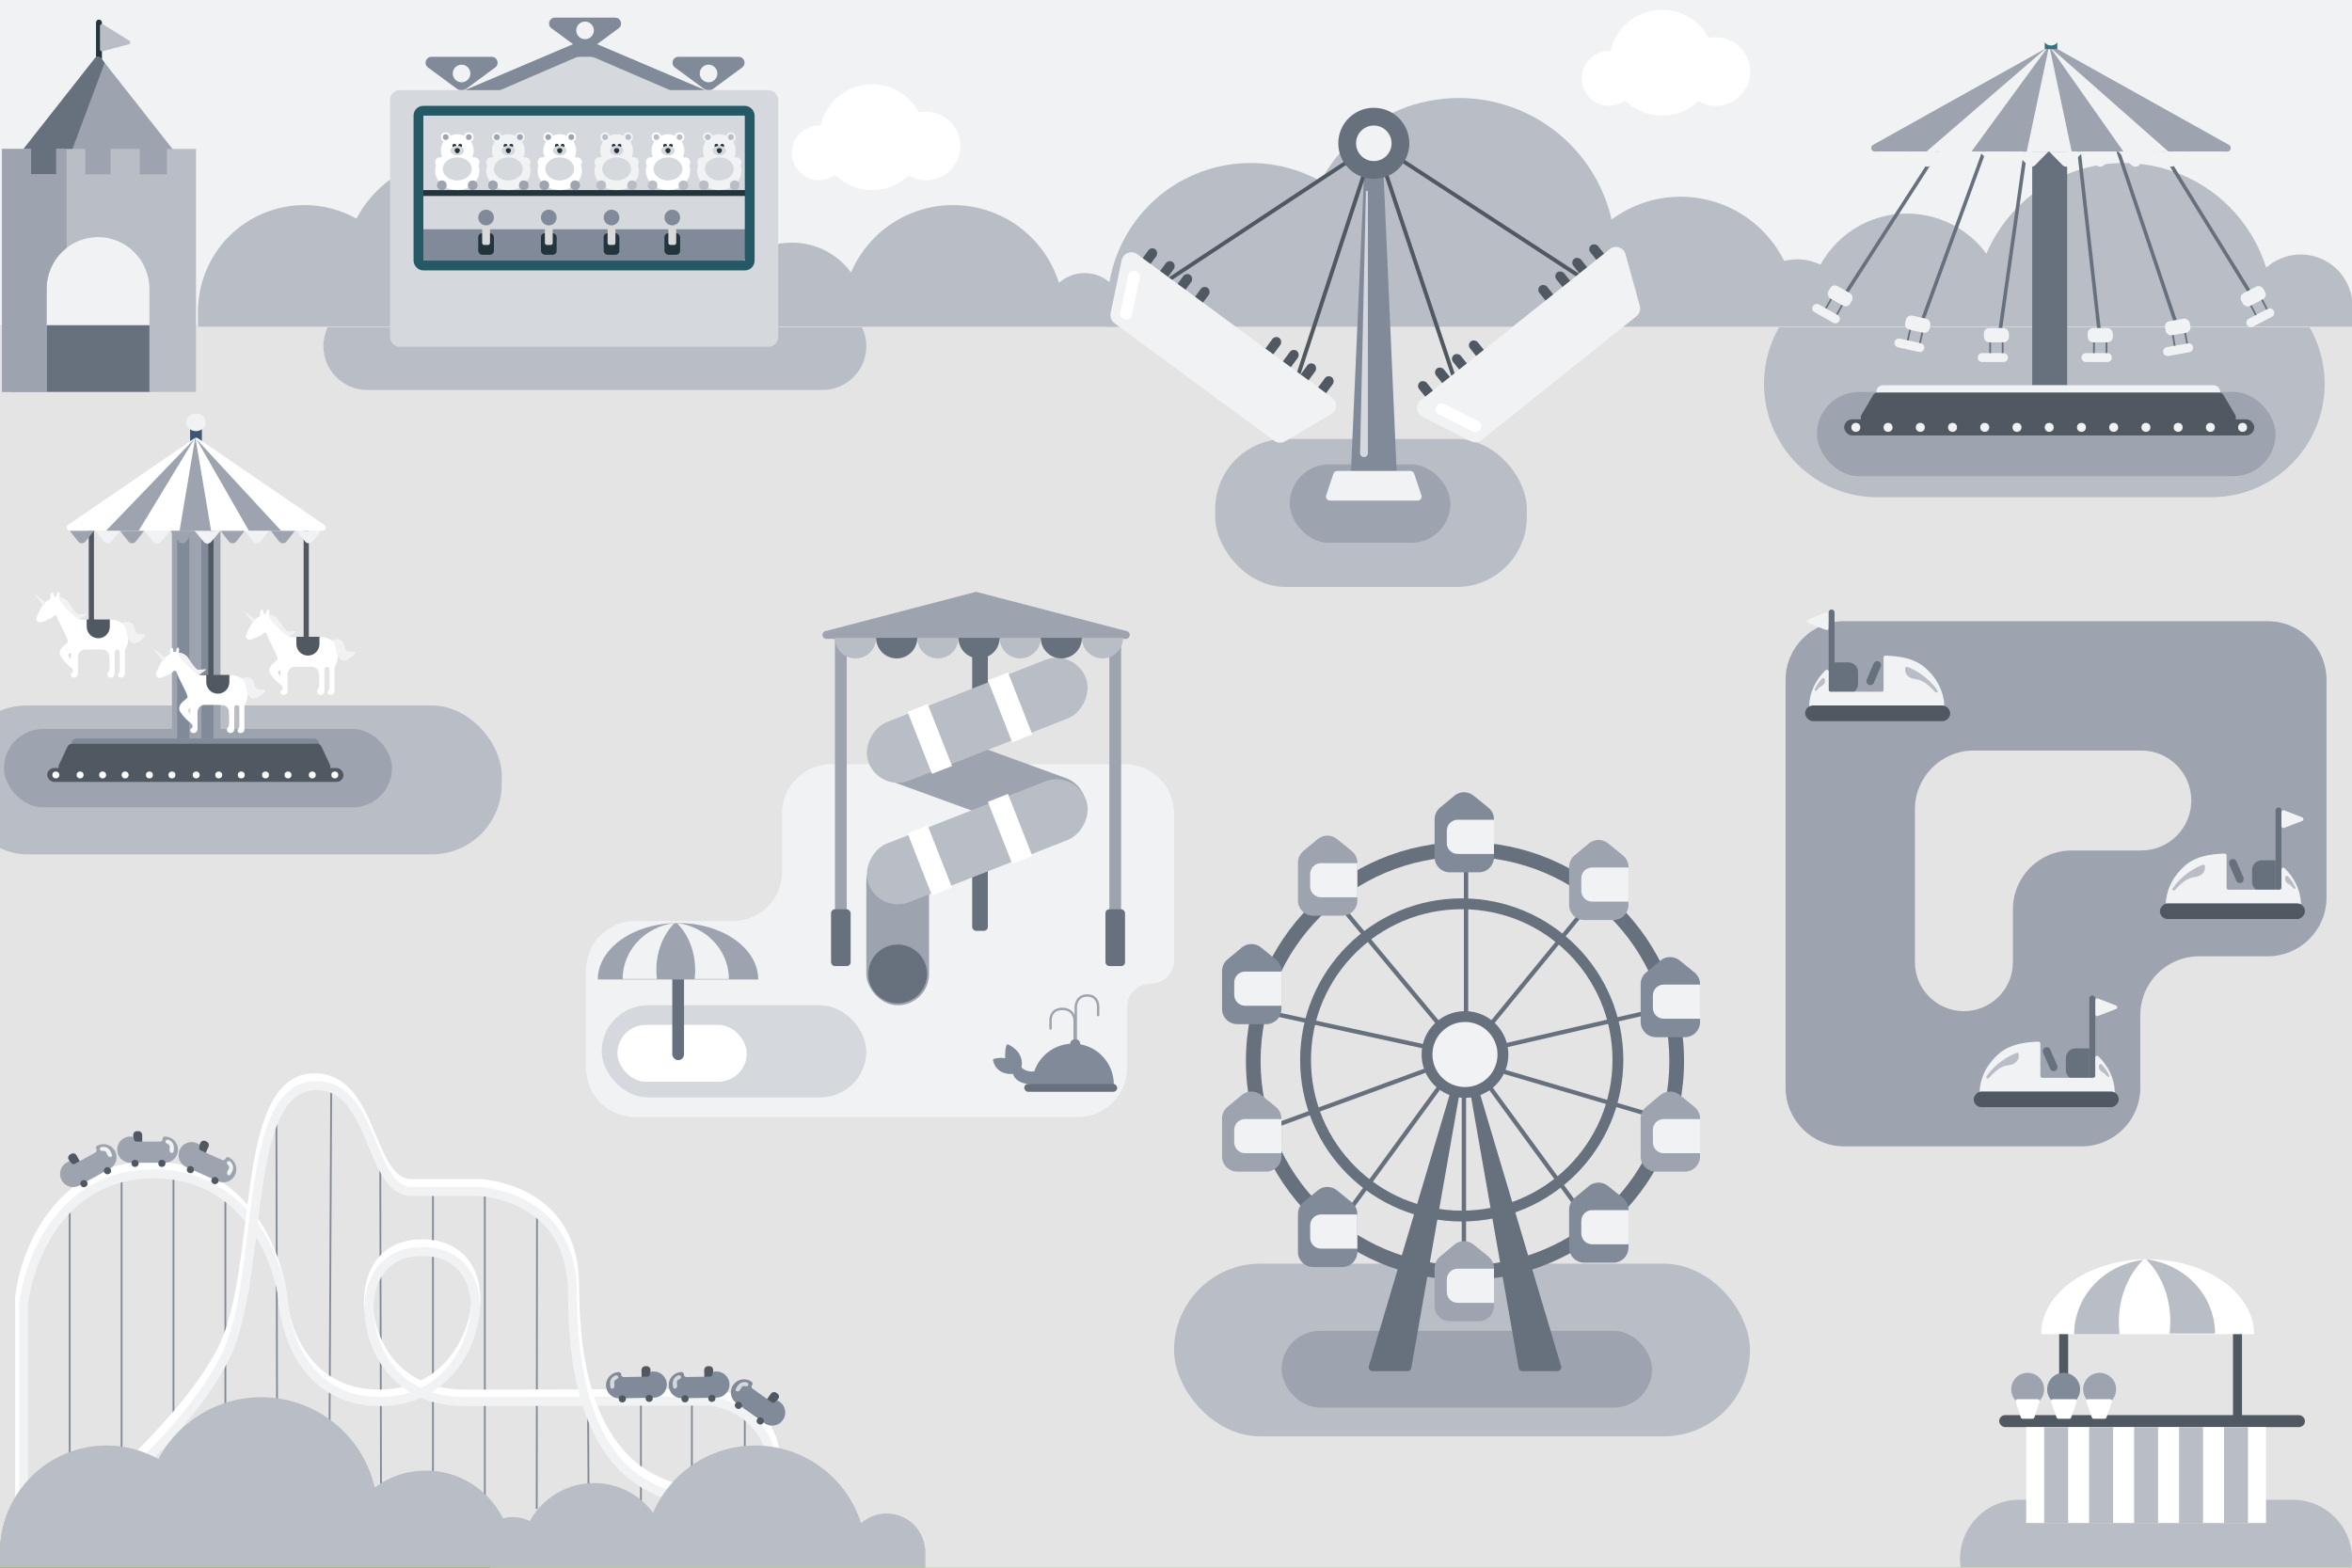 <svg width="1200" height="800" viewBox="0 0 1200 800" fill="none" xmlns="http://www.w3.org/2000/svg">
<g clip-path="url(#clip0_4896_22153)">
<rect width="1200" height="800" fill="#F1F2F4"/>
<path d="M0 166H600.5H900.25H1200V800H0V166Z" fill="#8FA65F"/>
<path d="M0 166H600.5H900.25H1200V800H0V166Z" fill="#E4E4E4"/>
<path fill-rule="evenodd" clip-rule="evenodd" d="M292.135 126.088C289.664 115.303 284.203 105.33 276.253 97.381C265.125 86.252 250.031 80 234.292 80C218.553 80 203.46 86.252 192.331 97.381C188.111 101.6 184.593 106.39 181.85 111.569C173.815 107.072 164.693 104.65 155.321 104.65C140.914 104.65 127.097 110.373 116.91 120.56C107.262 130.208 101.618 143.112 101.048 156.689H101V158.971V166.731H573V158.971V156.689H572.867C572.356 152.323 570.39 148.23 567.251 145.091C563.57 141.41 558.577 139.342 553.371 139.342C548.531 139.342 543.875 141.13 540.286 144.34C537.58 135.698 532.815 127.75 526.294 121.229C515.678 110.613 501.281 104.65 486.269 104.65C471.257 104.65 456.859 110.613 446.244 121.229C441.086 126.387 437.026 132.438 434.215 139.019C433.114 137.528 431.897 136.112 430.57 134.785C423.551 127.766 414.03 123.822 404.103 123.822C394.175 123.822 384.654 127.766 377.635 134.785C375.113 137.307 372.989 140.151 371.301 143.221C368.611 141.883 365.624 141.168 362.563 141.168C360.86 141.168 359.179 141.39 357.56 141.816C355.464 137.58 352.677 133.672 349.271 130.267C341.053 122.048 329.907 117.431 318.284 117.431C308.809 117.431 299.649 120.5 292.135 126.088Z" fill="#B9BEC6"/>
<path fill-rule="evenodd" clip-rule="evenodd" d="M822.249 112.03C818.922 97.514 811.572 84.092 800.873 73.393C785.895 58.415 765.58 50 744.397 50C723.215 50 702.9 58.415 687.922 73.393C682.243 79.072 677.507 85.519 673.816 92.489C663.001 86.436 650.724 83.177 638.111 83.177C618.72 83.177 600.124 90.88 586.414 104.59C573.429 117.575 565.833 134.942 565.065 153.215H565V156.287V166.731H1200.26V153.215H1200.08C1199.4 147.34 1196.75 141.832 1192.53 137.607C1187.57 132.653 1180.85 129.869 1173.84 129.869C1167.33 129.869 1161.06 132.275 1156.23 136.595C1152.59 124.965 1146.18 114.267 1137.4 105.49C1123.11 91.203 1103.74 83.177 1083.53 83.177C1063.33 83.177 1043.95 91.203 1029.66 105.49C1022.72 112.433 1017.26 120.577 1013.47 129.434C1011.99 127.427 1010.35 125.521 1008.57 123.736C999.12 114.288 986.306 108.98 972.945 108.98C959.584 108.98 946.77 114.288 937.322 123.736C933.928 127.129 931.069 130.957 928.798 135.088C925.177 133.288 921.156 132.326 917.036 132.326C914.744 132.326 912.482 132.624 910.303 133.198C907.482 127.497 903.731 122.237 899.148 117.654C888.087 106.593 873.085 100.379 857.442 100.379C844.689 100.379 832.362 104.51 822.249 112.03Z" fill="#B9BEC6"/>
<path fill-rule="evenodd" clip-rule="evenodd" d="M167.173 167C165.78 169.917 165 173.182 165 176.63C165 188.985 175.015 199 187.37 199H419.63C431.984 199 442 188.985 442 176.63C442 173.182 441.22 169.917 439.827 167H167.173Z" fill="#B9BEC6"/>
<rect x="-22" y="360" width="278" height="76" rx="35.775" fill="#B9BEC6"/>
<rect x="2" y="372" width="198" height="40" rx="20" fill="#9DA4AF"/>
<rect x="599" y="644.848" width="293.839" height="88.152" rx="44.076" fill="#B9BEC6"/>
<rect x="653.85" y="679.13" width="189.036" height="39.178" rx="19.589" fill="#9DA4AF"/>
<path d="M643.961 515.989L747.99 538.676L643.961 576.857" stroke="#67717E" stroke-width="2.213"/>
<path d="M681.035 627.764L746.883 537.569V650.451" stroke="#67717E" stroke-width="2.213"/>
<path d="M813.837 628.317L750.756 541.995L852.018 571.876" stroke="#67717E" stroke-width="2.213"/>
<path d="M815.496 455.674L747.988 538.123L853.124 513.775" stroke="#67717E" stroke-width="2.213"/>
<path d="M679.375 456.781L747.99 539.229V431.88" stroke="#67717E" stroke-width="2.213"/>
<circle cx="747.436" cy="538.122" r="22.134" fill="#67717E"/>
<circle cx="747.436" cy="538.122" r="16.6" fill="#F1F2F4"/>
<path d="M750.052 557.02C749.841 555.821 750.764 554.722 751.981 554.722H752.614C753.481 554.722 754.245 555.292 754.492 556.122L796.486 697.181C796.86 698.437 795.919 699.698 794.609 699.698H776.747C775.796 699.698 774.982 699.015 774.818 698.078L750.052 557.02Z" fill="#67717E"/>
<path d="M744.819 557.02C745.03 555.821 744.107 554.722 742.89 554.722H742.257C741.39 554.722 740.626 555.292 740.379 556.122L698.385 697.181C698.011 698.437 698.952 699.698 700.262 699.698H718.124C719.075 699.698 719.889 699.015 720.053 698.078L744.819 557.02Z" fill="#67717E"/>
<path fill-rule="evenodd" clip-rule="evenodd" d="M745.776 623.337C791.311 623.337 828.225 586.424 828.225 540.889C828.225 495.354 791.311 458.441 745.776 458.441C700.241 458.441 663.328 495.354 663.328 540.889C663.328 586.424 700.241 623.337 745.776 623.337ZM745.776 617.804C788.255 617.804 822.691 583.368 822.691 540.889C822.691 498.41 788.255 463.974 745.776 463.974C703.297 463.974 668.861 498.41 668.861 540.889C668.861 583.368 703.297 617.804 745.776 617.804Z" fill="#67717E"/>
<path fill-rule="evenodd" clip-rule="evenodd" d="M747.436 653.217C809.167 653.217 859.211 603.173 859.211 541.441C859.211 479.71 809.167 429.666 747.436 429.666C685.704 429.666 635.66 479.71 635.66 541.441C635.66 603.173 685.704 653.217 747.436 653.217ZM747.435 645.715C805.024 645.715 851.709 599.03 851.709 541.442C851.709 483.853 805.024 437.168 747.435 437.168C689.846 437.168 643.161 483.853 643.161 541.442C643.161 599.03 689.846 645.715 747.435 645.715Z" fill="#67717E"/>
<path d="M803.344 611.33L810.605 605.28C813.448 602.911 817.569 602.883 820.443 605.213L827.984 611.328C829.798 612.799 830.852 615.01 830.852 617.345V636.617C830.852 640.895 827.384 644.364 823.105 644.364H808.303C804.025 644.364 800.557 640.895 800.557 636.617V617.282C800.557 614.982 801.578 612.802 803.344 611.33Z" fill="#818A98"/>
<g filter="url(#filter0_i_4896_22153)">
<path d="M806.781 622.092C806.781 619.036 809.259 616.559 812.315 616.559H830.852V633.989H812.315C809.259 633.989 806.781 631.512 806.781 628.455V622.092Z" fill="#F1F2F4"/>
</g>
<path d="M734.729 641.212L741.99 635.161C744.832 632.792 748.954 632.764 751.828 635.095L759.369 641.209C761.183 642.68 762.237 644.891 762.237 647.227V666.498C762.237 670.777 758.769 674.245 754.49 674.245H739.688C735.41 674.245 731.941 670.777 731.941 666.498V647.163C731.941 644.864 732.963 642.684 734.729 641.212Z" fill="#9DA4AF"/>
<g filter="url(#filter1_i_4896_22153)">
<path d="M738.166 651.974C738.166 648.918 740.643 646.44 743.699 646.44H762.236V663.871H743.699C740.643 663.871 738.166 661.393 738.166 658.337V651.974Z" fill="#F1F2F4"/>
</g>
<path d="M665.008 613.544L672.269 607.493C675.112 605.124 679.233 605.097 682.107 607.427L689.648 613.542C691.463 615.013 692.516 617.224 692.516 619.559V638.831C692.516 643.109 689.048 646.578 684.769 646.578H669.968C665.689 646.578 662.221 643.109 662.221 638.831V619.495C662.221 617.196 663.242 615.016 665.008 613.544Z" fill="#818A98"/>
<g filter="url(#filter2_i_4896_22153)">
<path d="M668.445 624.306C668.445 621.25 670.923 618.772 673.979 618.772H692.516V636.203H673.979C670.923 636.203 668.445 633.725 668.445 630.669V624.306Z" fill="#F1F2F4"/>
</g>
<path d="M626.274 564.85L633.535 558.799C636.377 556.43 640.499 556.402 643.373 558.733L650.914 564.847C652.728 566.318 653.782 568.529 653.782 570.865V590.136C653.782 594.415 650.314 597.883 646.035 597.883H631.233C626.955 597.883 623.486 594.415 623.486 590.136V570.801C623.486 568.502 624.508 566.322 626.274 564.85Z" fill="#9DA4AF"/>
<g filter="url(#filter3_i_4896_22153)">
<path d="M629.711 575.612C629.711 572.556 632.188 570.078 635.244 570.078H653.781V587.508H635.244C632.188 587.508 629.711 585.031 629.711 581.975V575.612Z" fill="#F1F2F4"/>
</g>
<path d="M626.274 489.594L633.535 483.544C636.377 481.175 640.499 481.147 643.373 483.478L650.914 489.592C652.728 491.063 653.782 493.274 653.782 495.609V514.881C653.782 519.159 650.314 522.628 646.035 522.628H631.233C626.955 522.628 623.486 519.159 623.486 514.881V495.546C623.486 493.247 624.508 491.066 626.274 489.594Z" fill="#818A98"/>
<g filter="url(#filter4_i_4896_22153)">
<path d="M629.711 500.356C629.711 497.3 632.188 494.823 635.244 494.823H653.781V512.253H635.244C632.188 512.253 629.711 509.776 629.711 506.72V500.356Z" fill="#F1F2F4"/>
</g>
<path d="M665.008 434.26L672.269 428.209C675.112 425.84 679.233 425.813 682.107 428.143L689.648 434.258C691.463 435.728 692.516 437.939 692.516 440.275V459.547C692.516 463.825 689.048 467.293 684.769 467.293H669.968C665.689 467.293 662.221 463.825 662.221 459.547V440.211C662.221 437.912 663.242 435.732 665.008 434.26Z" fill="#9DA4AF"/>
<g filter="url(#filter5_i_4896_22153)">
<path d="M668.445 445.021C668.445 441.965 670.923 439.488 673.979 439.488H692.516V456.918H673.979C670.923 456.918 668.445 454.441 668.445 451.385V445.021Z" fill="#F1F2F4"/>
</g>
<path d="M839.866 496.235L847.126 490.184C849.969 487.815 854.09 487.787 856.965 490.118L864.506 496.232C866.32 497.703 867.374 499.914 867.374 502.25V521.521C867.374 525.8 863.905 529.268 859.627 529.268H844.825C840.546 529.268 837.078 525.8 837.078 521.521V502.186C837.078 499.887 838.099 497.707 839.866 496.235Z" fill="#818A98"/>
<g filter="url(#filter6_i_4896_22153)">
<path d="M843.303 506.997C843.303 503.941 845.78 501.463 848.836 501.463H867.373V518.894H848.836C845.78 518.894 843.303 516.416 843.303 513.36V506.997Z" fill="#F1F2F4"/>
</g>
<path d="M839.864 564.85L847.124 558.799C849.967 556.43 854.088 556.402 856.963 558.733L864.504 564.847C866.318 566.318 867.372 568.529 867.372 570.865V590.136C867.372 594.415 863.903 597.883 859.625 597.883H844.823C840.545 597.883 837.076 594.415 837.076 590.136V570.801C837.076 568.502 838.097 566.322 839.864 564.85Z" fill="#9DA4AF"/>
<g filter="url(#filter7_i_4896_22153)">
<path d="M843.301 575.612C843.301 572.556 845.778 570.078 848.834 570.078H867.371V587.508H848.834C845.778 587.508 843.301 585.031 843.301 581.975V575.612Z" fill="#F1F2F4"/>
</g>
<path d="M803.344 436.474L810.605 430.423C813.448 428.054 817.569 428.026 820.443 430.357L827.984 436.471C829.798 437.942 830.852 440.153 830.852 442.489V461.76C830.852 466.039 827.384 469.507 823.105 469.507H808.303C804.025 469.507 800.557 466.039 800.557 461.76V442.425C800.557 440.126 801.578 437.945 803.344 436.474Z" fill="#9DA4AF"/>
<g filter="url(#filter8_i_4896_22153)">
<path d="M806.781 447.235C806.781 444.179 809.259 441.702 812.315 441.702H830.852V459.132H812.315C809.259 459.132 806.781 456.655 806.781 453.599V447.235Z" fill="#F1F2F4"/>
</g>
<path d="M734.729 412.127L741.99 406.077C744.832 403.708 748.954 403.68 751.828 406.011L759.369 412.125C761.183 413.596 762.237 415.807 762.237 418.142V437.414C762.237 441.692 758.769 445.161 754.49 445.161H739.688C735.41 445.161 731.941 441.692 731.941 437.414V418.079C731.941 415.78 732.963 413.599 734.729 412.127Z" fill="#818A98"/>
<g filter="url(#filter9_i_4896_22153)">
<path d="M738.166 422.889C738.166 419.833 740.643 417.356 743.699 417.356H762.236V434.786H743.699C740.643 434.786 738.166 432.309 738.166 429.253V422.889Z" fill="#F1F2F4"/>
</g>
<path fill-rule="evenodd" clip-rule="evenodd" d="M1199.74 799.774C1199.93 798.398 1200.03 796.993 1200.03 795.564C1200.03 778.865 1186.49 765.328 1169.79 765.328L1030.24 765.328C1013.54 765.328 1000 778.865 1000 795.564C1000 796.993 1000.1 798.398 1000.29 799.774L1199.74 799.774Z" fill="#B9BEC6"/>
<path d="M1150 680.843C1150 675.822 1148.6 670.85 1145.87 666.211C1143.14 661.573 1139.14 657.357 1134.1 653.807C1129.06 650.257 1123.07 647.44 1116.48 645.519C1109.9 643.597 1102.84 642.608 1095.71 642.608C1088.58 642.608 1081.52 643.597 1074.93 645.519C1068.34 647.44 1062.36 650.257 1057.31 653.807C1052.27 657.357 1048.27 661.573 1045.55 666.211C1042.82 670.85 1041.41 675.822 1041.41 680.843L1095.71 680.843H1150Z" fill="white"/>
<path fill-rule="evenodd" clip-rule="evenodd" d="M1093.41 642.937C1089.92 643.373 1086.49 644.239 1083.22 645.518C1078.31 647.44 1073.85 650.256 1070.09 653.807C1066.33 657.357 1063.35 661.572 1061.32 666.211C1059.28 670.85 1058.23 675.822 1058.23 680.843L1081.41 680.843C1081.17 678.847 1081.04 676.804 1081.04 674.726C1081.04 661.94 1085.85 650.512 1093.41 642.937Z" fill="#B9BEC6"/>
<path fill-rule="evenodd" clip-rule="evenodd" d="M1094.94 642.606C1098.43 643.042 1101.86 643.908 1105.13 645.188C1110.04 647.109 1114.5 649.925 1118.26 653.476C1122.02 657.026 1125 661.241 1127.04 665.88C1129.07 670.519 1130.12 675.491 1130.12 680.512L1106.94 680.512C1107.19 678.516 1107.31 676.474 1107.31 674.395C1107.31 661.609 1102.5 650.181 1094.94 642.606Z" fill="#B9BEC6"/>
<rect x="1050.59" y="680.843" width="4.588" height="42.824" fill="#505862"/>
<rect x="1139.29" y="680.843" width="4.588" height="42.824" fill="#505862"/>
<rect x="1020" y="722.137" width="156" height="6.118" rx="3.059" fill="#505862"/>
<rect x="1033.77" y="728.255" width="122.353" height="48.941" fill="white"/>
<rect x="1111.77" y="728.255" width="12.235" height="48.941" fill="#B9BEC6"/>
<rect x="1134.71" y="728.255" width="12.235" height="48.941" fill="#B9BEC6"/>
<rect x="1088.82" y="728.255" width="12.235" height="48.941" fill="#B9BEC6"/>
<rect x="1065.88" y="728.255" width="12.235" height="48.941" fill="#B9BEC6"/>
<rect x="1042.94" y="728.255" width="12.235" height="48.941" fill="#B9BEC6"/>
<circle cx="1034.53" cy="708.962" r="8.412" fill="#9DA4AF"/>
<circle cx="1052.88" cy="708.962" r="8.412" fill="#818A98"/>
<circle cx="1071.24" cy="708.962" r="8.412" fill="#9DA4AF"/>
<path d="M1064.47 715.33C1064.24 714.68 1064.72 714 1065.41 714H1076.59C1077.28 714 1077.76 714.68 1077.53 715.33L1074.73 723.33C1074.59 723.731 1074.22 724 1073.79 724H1068.21C1067.78 724 1067.41 723.731 1067.27 723.33L1064.47 715.33Z" fill="white"/>
<path d="M1046.47 715.33C1046.24 714.68 1046.72 714 1047.41 714H1058.59C1059.28 714 1059.76 714.68 1059.53 715.33L1056.73 723.33C1056.59 723.731 1056.22 724 1055.79 724H1050.21C1049.78 724 1049.41 723.731 1049.27 723.33L1046.47 715.33Z" fill="white"/>
<path d="M1028.43 715.309C1028.22 714.663 1028.7 714 1029.38 714H1039.62C1040.3 714 1040.78 714.663 1040.57 715.309L1037.97 723.309C1037.84 723.721 1037.46 724 1037.02 724H1031.98C1031.54 724 1031.16 723.721 1031.03 723.309L1028.43 715.309Z" fill="white"/>
<path fill-rule="evenodd" clip-rule="evenodd" d="M1122 488C1105.43 488 1092 501.431 1092 518V555C1092 571.569 1078.57 585 1062 585H941C924.431 585 911 571.569 911 555V347C911 330.431 924.431 317 941 317H1157C1173.57 317 1187 330.431 1187 347V458C1187 474.569 1173.57 488 1157 488H1122ZM1002 516C988.193 516 977 504.807 977 491V413C977 396.431 990.431 383 1007 383H1092.5C1106.58 383 1118 394.417 1118 408.5V408.5C1118 422.583 1106.58 434 1092.5 434H1057C1040.43 434 1027 447.431 1027 464V491C1027 504.807 1015.81 516 1002 516V516Z" fill="#9DA4AF"/>
<path d="M933 320.544V313.456C933 312.754 932.296 312.271 931.641 312.523L922.427 316.067C921.572 316.395 921.572 317.605 922.427 317.933L931.641 321.477C932.296 321.729 933 321.246 933 320.544Z" fill="#F1F2F4"/>
<rect x="933" y="311" width="3" height="43" rx="1.5" fill="#67717E"/>
<rect x="956.75" y="336.741" width="4" height="13" rx="2" transform="rotate(23.437 956.75 336.741)" fill="#67717E"/>
<path d="M936 338H943C945.761 338 948 340.239 948 343V349C948 351.761 945.761 354 943 354H936V338Z" fill="#67717E"/>
<path fill-rule="evenodd" clip-rule="evenodd" d="M933 342.743C933 341.891 932.012 341.441 931.401 342.035C926.258 347.035 923.292 353.374 923.02 360.002C922.998 360.553 923.448 361.001 924 361.001L957.5 361.001H991C991.552 361.001 992.002 360.553 991.979 360.002C991.679 352.673 988.084 345.698 981.895 340.495C976.501 335.961 969.504 334.82 962.024 334.566C961.463 334.547 961 335 961 335.561V352.001C961 352.554 960.552 353.001 960 353.001H934C933.448 353.001 933 352.554 933 352.001V342.743Z" fill="#F1F2F4"/>
<path d="M988.425 352.266C983.993 345.721 977.296 341.854 973.195 340.319C972.688 340.129 972.129 340.408 972.053 340.944C971.757 343.032 972.588 346.095 977.719 346.667C981.059 347.039 984.414 349.851 987.12 352.988C987.895 353.887 989.09 353.249 988.425 352.266Z" fill="#B9BEC6"/>
<path d="M925.928 351.642C927.028 349.257 928.494 347.386 929.687 346.211C930.088 345.817 930.744 345.891 930.938 346.418C931.355 347.549 931.263 349.161 929.018 350.311C928.347 350.655 927.758 351.228 927.245 351.94C926.547 352.911 925.428 352.727 925.928 351.642Z" fill="#B9BEC6"/>
<rect x="921" y="360" width="74" height="8" rx="4" fill="#505862"/>
<path d="M1164 421.544V414.456C1164 413.754 1164.7 413.271 1165.36 413.523L1174.57 417.067C1175.43 417.395 1175.43 418.605 1174.57 418.933L1165.36 422.477C1164.7 422.729 1164 422.246 1164 421.544Z" fill="#F1F2F4"/>
<rect width="3" height="43" rx="1.5" transform="matrix(-1 0 0 1 1164 412)" fill="#67717E"/>
<rect width="4" height="13" rx="2" transform="matrix(-0.917 0.398 0.398 0.917 1140.25 437.741)" fill="#67717E"/>
<path d="M1161 439H1154C1151.24 439 1149 441.239 1149 444V450C1149 452.761 1151.24 455 1154 455H1161V439Z" fill="#67717E"/>
<path fill-rule="evenodd" clip-rule="evenodd" d="M1164 443.743C1164 442.891 1164.99 442.442 1165.6 443.035C1170.74 448.035 1173.71 454.374 1173.98 461.002C1174 461.554 1173.55 462.002 1173 462.002L1139.5 462.002H1106C1105.45 462.002 1105 461.554 1105.02 461.002C1105.32 453.674 1108.92 446.698 1115.1 441.496C1120.5 436.962 1127.5 435.821 1134.98 435.567C1135.54 435.548 1136 436 1136 436.562V453.002C1136 453.554 1136.45 454.002 1137 454.002H1163C1163.55 454.002 1164 453.554 1164 453.002V443.743Z" fill="#F1F2F4"/>
<path d="M1108.58 453.266C1113.01 446.721 1119.7 442.854 1123.81 441.319C1124.31 441.129 1124.87 441.408 1124.95 441.944C1125.24 444.032 1124.41 447.095 1119.28 447.667C1115.94 448.039 1112.59 450.851 1109.88 453.988C1109.1 454.887 1107.91 454.249 1108.58 453.266Z" fill="#B9BEC6"/>
<path d="M1171.07 452.642C1169.97 450.257 1168.51 448.386 1167.31 447.211C1166.91 446.817 1166.26 446.891 1166.06 447.418C1165.65 448.549 1165.74 450.161 1167.98 451.311C1168.65 451.655 1169.24 452.228 1169.75 452.94C1170.45 453.911 1171.57 453.727 1171.07 452.642Z" fill="#B9BEC6"/>
<rect width="74" height="8" rx="4" transform="matrix(-1 0 0 1 1176 461)" fill="#505862"/>
<path d="M1069 517.544V510.456C1069 509.754 1069.7 509.271 1070.36 509.523L1079.57 513.067C1080.43 513.395 1080.43 514.605 1079.57 514.933L1070.36 518.477C1069.7 518.729 1069 518.246 1069 517.544Z" fill="#F1F2F4"/>
<rect width="3" height="43" rx="1.5" transform="matrix(-1 0 0 1 1069 508)" fill="#67717E"/>
<rect width="4" height="13" rx="2" transform="matrix(-0.917 0.398 0.398 0.917 1045.25 533.741)" fill="#67717E"/>
<path d="M1066 535H1059C1056.24 535 1054 537.239 1054 540V546C1054 548.761 1056.24 551 1059 551H1066V535Z" fill="#67717E"/>
<path fill-rule="evenodd" clip-rule="evenodd" d="M1069 539.743C1069 538.891 1069.99 538.442 1070.6 539.035C1075.74 544.035 1078.71 550.374 1078.98 557.002C1079 557.554 1078.55 558.002 1078 558.002L1044.5 558.002H1011C1010.45 558.002 1010 557.554 1010.02 557.002C1010.32 549.674 1013.92 542.698 1020.1 537.496C1025.5 532.962 1032.5 531.821 1039.98 531.567C1040.54 531.548 1041 532 1041 532.562V549.002C1041 549.554 1041.45 550.002 1042 550.002H1068C1068.55 550.002 1069 549.554 1069 549.002V539.743Z" fill="#F1F2F4"/>
<path d="M1013.58 549.266C1018.01 542.721 1024.7 538.854 1028.81 537.319C1029.31 537.129 1029.87 537.408 1029.95 537.944C1030.24 540.032 1029.41 543.095 1024.28 543.667C1020.94 544.039 1017.59 546.851 1014.88 549.988C1014.1 550.887 1012.91 550.249 1013.58 549.266Z" fill="#B9BEC6"/>
<path d="M1076.07 548.642C1074.97 546.257 1073.51 544.386 1072.31 543.211C1071.91 542.817 1071.26 542.891 1071.06 543.418C1070.65 544.549 1070.74 546.161 1072.98 547.311C1073.65 547.655 1074.24 548.228 1074.75 548.94C1075.45 549.911 1076.57 549.727 1076.07 548.642Z" fill="#B9BEC6"/>
<rect width="74" height="8" rx="4" transform="matrix(-1 0 0 1 1081 557)" fill="#505862"/>
<path fill-rule="evenodd" clip-rule="evenodd" d="M599 415C599 401.193 587.807 390 574 390H424C410.193 390 399 401.193 399 415V445C399 458.807 387.807 470 374 470H324C310.193 470 299 481.193 299 495V545C299 558.807 310.193 570 324 570H550C563.807 570 575 558.807 575 545V514C575 507.373 580.373 502 587 502V502C593.627 502 599 496.627 599 490V415Z" fill="#F1F2F4"/>
<rect x="426" y="322" width="6" height="160" fill="#9DA4AF"/>
<rect x="496" y="322" width="8" height="153" rx="2" fill="#67717E"/>
<rect x="566" y="322" width="6" height="160" fill="#9DA4AF"/>
<path d="M497.495 302.132C497.826 302.045 498.174 302.045 498.505 302.132L574.915 322.065C577.185 322.657 576.757 326 574.41 326H421.59C419.243 326 418.815 322.657 421.085 322.065L497.495 302.132Z" fill="#9DA4AF"/>
<rect x="442" y="434" width="32" height="79" rx="16" fill="#9DA4AF"/>
<rect x="442" y="394.073" width="32" height="112.545" rx="16" transform="rotate(-70.016 442 394.073)" fill="#9DA4AF"/>
<rect x="548.135" y="330.931" width="32" height="119" rx="16" transform="rotate(68.565 548.135 330.931)" fill="#B9BEC6"/>
<rect x="514.26" y="343.156" width="34" height="11" transform="rotate(68.565 514.26 343.156)" fill="white"/>
<rect x="473.303" y="359.235" width="34" height="11" transform="rotate(68.565 473.303 359.235)" fill="white"/>
<circle cx="458" cy="497" r="15" fill="#67717E"/>
<rect x="548.135" y="392.931" width="32" height="119" rx="16" transform="rotate(68.565 548.135 392.931)" fill="#B9BEC6"/>
<rect x="514.26" y="405.156" width="34" height="11" transform="rotate(68.565 514.26 405.156)" fill="white"/>
<rect x="473.303" y="421.235" width="34" height="11" transform="rotate(68.565 473.303 421.235)" fill="white"/>
<path d="M447 325.5C447 326.879 446.728 328.244 446.201 329.518C445.673 330.792 444.9 331.95 443.925 332.925C442.95 333.9 441.792 334.673 440.518 335.201C439.244 335.728 437.879 336 436.5 336C435.121 336 433.756 335.728 432.482 335.201C431.208 334.673 430.05 333.9 429.075 332.925C428.1 331.95 427.327 330.792 426.799 329.518C426.272 328.244 426 326.879 426 325.5L436.5 325.5H447Z" fill="#B9BEC6"/>
<path d="M531 325.5C531 326.879 530.728 328.244 530.201 329.518C529.673 330.792 528.9 331.95 527.925 332.925C526.95 333.9 525.792 334.673 524.518 335.201C523.244 335.728 521.879 336 520.5 336C519.121 336 517.756 335.728 516.482 335.201C515.208 334.673 514.05 333.9 513.075 332.925C512.1 331.95 511.327 330.792 510.799 329.518C510.272 328.244 510 326.879 510 325.5L520.5 325.5H531Z" fill="#B9BEC6"/>
<path d="M489 325.5C489 326.879 488.728 328.244 488.201 329.518C487.673 330.792 486.9 331.95 485.925 332.925C484.95 333.9 483.792 334.673 482.518 335.201C481.244 335.728 479.879 336 478.5 336C477.121 336 475.756 335.728 474.482 335.201C473.208 334.673 472.05 333.9 471.075 332.925C470.1 331.95 469.327 330.792 468.799 329.518C468.272 328.244 468 326.879 468 325.5L478.5 325.5H489Z" fill="#B9BEC6"/>
<path d="M573 325.5C573 326.879 572.728 328.244 572.201 329.518C571.673 330.792 570.9 331.95 569.925 332.925C568.95 333.9 567.792 334.673 566.518 335.201C565.244 335.728 563.879 336 562.5 336C561.121 336 559.756 335.728 558.482 335.201C557.208 334.673 556.05 333.9 555.075 332.925C554.1 331.95 553.327 330.792 552.799 329.518C552.272 328.244 552 326.879 552 325.5L562.5 325.5H573Z" fill="#B9BEC6"/>
<path d="M468 325.5C468 326.879 467.728 328.244 467.201 329.518C466.673 330.792 465.9 331.95 464.925 332.925C463.95 333.9 462.792 334.673 461.518 335.201C460.244 335.728 458.879 336 457.5 336C456.121 336 454.756 335.728 453.482 335.201C452.208 334.673 451.05 333.9 450.075 332.925C449.1 331.95 448.327 330.792 447.799 329.518C447.272 328.244 447 326.879 447 325.5L457.5 325.5H468Z" fill="#67717E"/>
<path d="M552 325.5C552 326.879 551.728 328.244 551.201 329.518C550.673 330.792 549.9 331.95 548.925 332.925C547.95 333.9 546.792 334.673 545.518 335.201C544.244 335.728 542.879 336 541.5 336C540.121 336 538.756 335.728 537.482 335.201C536.208 334.673 535.05 333.9 534.075 332.925C533.1 331.95 532.327 330.792 531.799 329.518C531.272 328.244 531 326.879 531 325.5L541.5 325.5H552Z" fill="#67717E"/>
<path d="M510 325.5C510 326.879 509.728 328.244 509.201 329.518C508.673 330.792 507.9 331.95 506.925 332.925C505.95 333.9 504.792 334.673 503.518 335.201C502.244 335.728 500.879 336 499.5 336C498.121 336 496.756 335.728 495.482 335.201C494.208 334.673 493.05 333.9 492.075 332.925C491.1 331.95 490.327 330.792 489.799 329.518C489.272 328.244 489 326.879 489 325.5L499.5 325.5H510Z" fill="#67717E"/>
<rect x="424" y="464" width="10" height="29" rx="2" fill="#67717E"/>
<rect x="564" y="464" width="10" height="29" rx="2" fill="#67717E"/>
<rect x="307" y="513" width="135" height="47" rx="23.5" fill="#D5D8DD"/>
<path d="M548.283 530.858V521.143C548.379 519.048 547.255 514.857 541.997 514.857C536.74 514.857 535.807 519.048 535.997 521.143V524.857" stroke="#9DA4AF" stroke-width="1.223" stroke-linecap="round"/>
<path d="M548.861 530.858V514.286C548.773 512.191 549.816 508 554.695 508C559.575 508 560.441 512.191 560.264 514.286V518" stroke="#9DA4AF" stroke-width="1.223" stroke-linecap="round"/>
<path d="M568.284 553.43C568.284 550.691 567.745 547.979 566.697 545.448C565.648 542.918 564.112 540.618 562.175 538.681C560.238 536.745 557.939 535.208 555.408 534.16C552.878 533.112 550.165 532.572 547.426 532.572C544.687 532.572 541.975 533.112 539.444 534.16C536.914 535.208 534.614 536.745 532.678 538.681C530.741 540.618 529.204 542.918 528.156 545.448C527.108 547.979 526.568 550.691 526.568 553.43L547.426 553.43H568.284Z" fill="#818A98"/>
<circle cx="548.57" cy="532.858" r="2.572" fill="#818A98"/>
<path d="M529.712 546.287C525.826 547.659 522.283 546.192 521.14 544.573C522.512 537.944 516.95 534.001 513.997 532.858C512.854 533.544 512.759 537.906 512.854 540.001C509.654 539.544 507.33 540.192 506.568 540.573C507.711 547.43 513.902 548.383 516.854 548.002C517.997 552.345 523.807 553.43 526.569 553.43H529.426L529.712 546.287Z" fill="#818A98"/>
<rect x="522.568" y="553.145" width="47.43" height="4" rx="2" fill="#67717E"/>
<rect x="315" y="523" width="66" height="29" rx="14.5" fill="white"/>
<rect x="343" y="494" width="6" height="47" rx="3" fill="#67717E"/>
<path d="M386.859 499.825C386.859 496.04 385.8 492.291 383.743 488.794C381.686 485.297 378.671 482.12 374.871 479.443C371.07 476.767 366.558 474.644 361.592 473.195C356.627 471.747 351.304 471.001 345.929 471.001C340.554 471.001 335.232 471.747 330.266 473.195C325.301 474.644 320.789 476.767 316.988 479.443C313.187 482.12 310.172 485.297 308.116 488.794C306.059 492.291 305 496.04 305 499.825L345.929 499.825H386.859Z" fill="#9DA4AF"/>
<path fill-rule="evenodd" clip-rule="evenodd" d="M344.199 471C341.566 471.329 338.983 471.981 336.519 472.946C332.816 474.394 329.453 476.517 326.619 479.194C323.786 481.87 321.538 485.048 320.004 488.545C318.471 492.042 317.682 495.79 317.682 499.575L335.154 499.575C334.969 498.07 334.873 496.53 334.873 494.963C334.873 485.325 338.501 476.71 344.199 471Z" fill="#F1F2F4"/>
<path fill-rule="evenodd" clip-rule="evenodd" d="M345.354 471C347.987 471.329 350.569 471.981 353.034 472.946C356.736 474.394 360.1 476.517 362.934 479.194C365.767 481.87 368.015 485.048 369.548 488.545C371.082 492.042 371.871 495.79 371.871 499.575L354.399 499.575C354.584 498.07 354.68 496.53 354.68 494.963C354.68 485.325 351.051 476.71 345.354 471Z" fill="#F1F2F4"/>
<rect x="620" y="224" width="159" height="75.525" rx="35.775" fill="#B9BEC6"/>
<rect x="658" y="237" width="82" height="40" rx="20" fill="#9DA4AF"/>
<path d="M695.887 90.254H705.959L713.01 250.405H688.836L695.887 90.254Z" fill="#818A98"/>
<path d="M680.319 241.711C680.593 240.888 681.363 240.333 682.23 240.333H719.616C720.483 240.333 721.253 240.888 721.527 241.711L725.221 252.79C725.655 254.095 724.684 255.442 723.309 255.442H678.537C677.162 255.442 676.191 254.095 676.626 252.79L680.319 241.711Z" fill="#F1F2F4"/>
<path d="M591.135 146.156L700.924 73.634L661.642 193.496" stroke="#505862" stroke-width="2.014"/>
<rect x="587.391" y="125.705" width="5.036" height="17.123" rx="2.518" transform="rotate(36.359 587.391 125.705)" fill="#505862"/>
<rect x="650.662" y="170.998" width="5.036" height="17.123" rx="2.518" transform="rotate(36.359 650.662 170.998)" fill="#505862"/>
<rect x="596.314" y="132.274" width="5.036" height="17.123" rx="2.518" transform="rotate(36.359 596.314 132.274)" fill="#505862"/>
<rect x="659.584" y="177.566" width="5.036" height="17.123" rx="2.518" transform="rotate(36.359 659.584 177.566)" fill="#505862"/>
<rect x="605.236" y="138.842" width="5.036" height="17.123" rx="2.518" transform="rotate(36.359 605.236 138.842)" fill="#505862"/>
<rect x="668.506" y="184.417" width="5.036" height="17.123" rx="2.518" transform="rotate(36.359 668.506 184.417)" fill="#505862"/>
<rect x="614.16" y="145.41" width="5.036" height="17.123" rx="2.518" transform="rotate(36.359 614.16 145.41)" fill="#505862"/>
<rect x="677.43" y="190.987" width="5.036" height="17.123" rx="2.518" transform="rotate(36.359 677.43 190.987)" fill="#505862"/>
<path d="M572.298 132.733C573.048 129.143 577.26 127.533 580.214 129.707L679.688 202.937C682.6 205.08 682.371 209.502 679.254 211.334L655.635 225.215C653.898 226.236 651.72 226.123 650.097 224.929L568.584 164.922C566.997 163.753 566.237 161.766 566.64 159.837L572.298 132.733Z" fill="#F1F2F4"/>
<rect x="576.209" y="137.594" width="6.043" height="25.374" rx="3.022" transform="rotate(11.87 576.209 137.594)" fill="white"/>
<path d="M743.576 197.949L701.941 73.13L807.552 142.097" stroke="#505862" stroke-width="2.014"/>
<rect x="722.477" y="196.562" width="5.036" height="17.123" rx="2.518" transform="rotate(-38.641 722.477 196.562)" fill="#505862"/>
<rect x="783.842" y="147.504" width="5.036" height="17.123" rx="2.518" transform="rotate(-38.641 783.842 147.504)" fill="#505862"/>
<rect x="731.131" y="189.645" width="5.036" height="17.123" rx="2.518" transform="rotate(-38.641 731.131 189.645)" fill="#505862"/>
<rect x="792.496" y="140.586" width="5.036" height="17.123" rx="2.518" transform="rotate(-38.641 792.496 140.586)" fill="#505862"/>
<rect x="739.783" y="182.725" width="5.036" height="17.123" rx="2.518" transform="rotate(-38.641 739.783 182.725)" fill="#505862"/>
<rect x="801.15" y="133.667" width="5.036" height="17.123" rx="2.518" transform="rotate(-38.641 801.15 133.667)" fill="#505862"/>
<rect x="748.438" y="175.807" width="5.036" height="17.123" rx="2.518" transform="rotate(-38.641 748.438 175.807)" fill="#505862"/>
<rect x="809.805" y="126.75" width="5.036" height="17.123" rx="2.518" transform="rotate(-38.641 809.805 126.75)" fill="#505862"/>
<path d="M725.738 212.669C722.465 211.016 721.999 206.53 724.864 204.24L821.344 127.108C824.168 124.851 828.38 126.216 829.343 129.701L836.638 156.108C837.174 158.05 836.502 160.125 834.928 161.383L755.868 224.588C754.329 225.818 752.213 226.038 750.454 225.15L725.738 212.669Z" fill="#F1F2F4"/>
<rect x="731.443" y="210.15" width="6.043" height="25.374" rx="3.022" transform="rotate(-63.13 731.443 210.15)" fill="white"/>
<circle cx="700.923" cy="73.13" r="18.13" fill="#67717E"/>
<circle cx="700.923" cy="73.13" r="9.065" fill="#F1F2F4"/>
<path d="M696.884 97.802C696.89 97.526 697.116 97.304 697.393 97.304V97.304C697.674 97.304 697.902 97.532 697.902 97.814V231.29C697.902 232.39 697.01 233.282 695.91 233.282V233.282C694.792 233.282 693.893 232.363 693.918 231.246L696.884 97.802Z" fill="#D5D8DD"/>
<path fill-rule="evenodd" clip-rule="evenodd" d="M907.725 167C902.812 175.503 900 185.372 900 195.899C900 227.844 925.897 253.741 957.842 253.741H1128.22C1160.17 253.741 1186.06 227.844 1186.06 195.899C1186.06 185.372 1183.25 175.503 1178.34 167H907.725Z" fill="#B9BEC6"/>
<rect x="927" y="200" width="234" height="43" rx="21.5" fill="#9DA4AF"/>
<path d="M1035.02 65.982L1020.4 169.213" stroke="#67717E" stroke-width="1.827"/>
<rect x="1012.18" y="167.386" width="12.79" height="7.308" rx="2.741" fill="#F1F2F4"/>
<path d="M1009.68 180.846C1010.11 180.418 1010.69 180.177 1011.3 180.177H1022.19C1024.23 180.177 1025.25 182.637 1023.81 184.076V184.076C1023.38 184.504 1022.8 184.745 1022.19 184.745H1011.3C1009.26 184.745 1008.24 182.285 1009.68 180.846V180.846Z" fill="#F1F2F4"/>
<rect x="1021.31" y="174.695" width="0.914" height="5.481" fill="#67717E"/>
<rect x="1014.92" y="174.695" width="0.914" height="5.481" fill="#67717E"/>
<path d="M1059.22 63.7L1071.1 169.672" stroke="#67717E" stroke-width="1.827"/>
<rect x="1065.16" y="167.387" width="12.79" height="7.308" rx="2.741" fill="#F1F2F4"/>
<path d="M1062.67 180.847C1063.09 180.419 1063.68 180.178 1064.28 180.178H1075.18C1077.21 180.178 1078.23 182.638 1076.79 184.077V184.077C1076.37 184.505 1075.78 184.746 1075.18 184.746H1064.28C1062.25 184.746 1061.23 182.286 1062.67 180.847V180.847Z" fill="#F1F2F4"/>
<rect x="1074.3" y="174.698" width="0.914" height="5.481" fill="#67717E"/>
<rect x="1067.9" y="174.698" width="0.914" height="5.481" fill="#67717E"/>
<path d="M1076.49 64.61L1110.4 165.599" stroke="#67717E" stroke-width="1.827"/>
<rect x="1104.15" y="164.392" width="12.79" height="7.308" rx="2.741" transform="rotate(-10.091 1104.15 164.392)" fill="#F1F2F4"/>
<path d="M1104.06 178.079C1104.4 177.582 1104.93 177.244 1105.53 177.138L1116.26 175.228C1118.26 174.872 1119.69 177.115 1118.53 178.784V178.784C1118.18 179.28 1117.65 179.619 1117.06 179.725L1106.33 181.635C1104.33 181.991 1102.89 179.748 1104.06 178.079V178.079Z" fill="#F1F2F4"/>
<rect x="1114.43" y="169.987" width="0.914" height="5.481" transform="rotate(-10.091 1114.43 169.987)" fill="#67717E"/>
<rect x="1108.13" y="171.105" width="0.914" height="5.481" transform="rotate(-10.091 1108.13 171.105)" fill="#67717E"/>
<path d="M1095.59 64.611L1148.54 150.325" stroke="#67717E" stroke-width="1.827"/>
<rect x="1142.21" y="150.899" width="12.79" height="7.308" rx="2.741" transform="rotate(-27.479 1142.21 150.899)" fill="#F1F2F4"/>
<path d="M1146.21 163.988C1146.39 163.411 1146.8 162.929 1147.33 162.65L1157 157.621C1158.81 156.682 1160.85 158.395 1160.23 160.335V160.335C1160.05 160.913 1159.65 161.394 1159.11 161.674L1149.44 166.702C1147.64 167.641 1145.6 165.929 1146.21 163.988V163.988Z" fill="#F1F2F4"/>
<rect x="1153.69" y="153.167" width="0.914" height="5.481" transform="rotate(-27.479 1153.69 153.167)" fill="#67717E"/>
<rect x="1148.02" y="156.117" width="0.914" height="5.481" transform="rotate(-27.479 1148.02 156.117)" fill="#67717E"/>
<path d="M1016.38 65.981L980.627 164.043" stroke="#67717E" stroke-width="1.827"/>
<rect x="972.996" y="160.48" width="12.79" height="7.308" rx="2.741" transform="rotate(12.515 972.996 160.48)" fill="#F1F2F4"/>
<path d="M967.644 173.079C968.155 172.754 968.774 172.645 969.365 172.776L980.004 175.138C981.99 175.578 982.452 178.201 980.736 179.294V179.294C980.225 179.619 979.605 179.728 979.014 179.597L968.375 177.235C966.389 176.794 965.927 174.172 967.644 173.079V173.079Z" fill="#F1F2F4"/>
<rect x="980.332" y="169.594" width="0.914" height="5.481" transform="rotate(12.515 980.332 169.594)" fill="#67717E"/>
<rect x="974.09" y="168.208" width="0.914" height="5.481" transform="rotate(12.515 974.09 168.208)" fill="#67717E"/>
<path d="M995.908 65.524L941.359 150.285" stroke="#67717E" stroke-width="1.827"/>
<rect x="935.098" y="144.656" width="12.79" height="7.308" rx="2.741" transform="rotate(29.421 935.098 144.656)" fill="#F1F2F4"/>
<path d="M926.31 155.153C926.893 154.99 927.517 155.066 928.045 155.364L937.537 160.717C939.309 161.717 938.989 164.36 937.029 164.906V164.906C936.445 165.069 935.821 164.993 935.293 164.696L925.801 159.342C924.029 158.343 924.35 155.7 926.31 155.153V155.153Z" fill="#F1F2F4"/>
<rect x="939.463" y="155.507" width="0.914" height="5.481" transform="rotate(29.421 939.463 155.507)" fill="#67717E"/>
<rect x="933.893" y="152.367" width="0.914" height="5.481" transform="rotate(29.421 933.893 152.367)" fill="#67717E"/>
<path d="M1045.54 23.719C1046.1 23.41 1046.77 23.41 1047.32 23.719L1137.22 73.927C1138.87 74.845 1138.22 77.349 1136.33 77.349H956.535C954.652 77.349 954 74.845 955.644 73.927L1045.54 23.719Z" fill="#9DA4AF"/>
<path d="M1045.52 23.221L1056.99 77.349H1034.05L1045.52 23.221Z" fill="#F1F2F4"/>
<path d="M1045.98 24.136L1106.32 77.35H1083.38L1045.98 24.136Z" fill="#F1F2F4"/>
<path d="M1045.06 23.68L1005.83 77.351H982.891L1045.06 23.68Z" fill="#F1F2F4"/>
<rect x="1043.24" y="21.395" width="6.395" height="3.654" fill="#33717F"/>
<circle cx="1046.44" cy="19.111" r="4.111" fill="#F1F2F4"/>
<rect x="1036.85" y="77.383" width="17.824" height="119.195" fill="#67717E"/>
<rect x="957.363" y="196.619" width="175.402" height="6.395" rx="3.197" fill="#F1F2F4"/>
<path d="M955.655 201.627C956.148 200.79 957.046 200.276 958.017 200.276H1132.11C1133.08 200.276 1133.98 200.79 1134.47 201.627L1140.39 211.676C1141.46 213.503 1140.14 215.807 1138.02 215.807H952.106C949.987 215.807 948.669 213.503 949.744 211.676L955.655 201.627Z" fill="#505862"/>
<rect x="940.918" y="213.978" width="209.204" height="8.222" rx="4.111" fill="#505862"/>
<circle cx="946.858" cy="218.089" r="2.284" fill="#F1F2F4"/>
<circle cx="1078.41" cy="218.089" r="2.284" fill="#F1F2F4"/>
<circle cx="1012.63" cy="218.089" r="2.284" fill="#F1F2F4"/>
<circle cx="1144.18" cy="218.089" r="2.284" fill="#F1F2F4"/>
<circle cx="979.745" cy="218.089" r="2.284" fill="#F1F2F4"/>
<circle cx="1111.3" cy="218.089" r="2.284" fill="#F1F2F4"/>
<circle cx="1045.52" cy="218.089" r="2.284" fill="#F1F2F4"/>
<circle cx="963.301" cy="218.089" r="2.284" fill="#F1F2F4"/>
<circle cx="1094.85" cy="218.089" r="2.284" fill="#F1F2F4"/>
<circle cx="1029.08" cy="218.089" r="2.284" fill="#F1F2F4"/>
<circle cx="996.19" cy="218.089" r="2.284" fill="#F1F2F4"/>
<circle cx="1127.74" cy="218.089" r="2.284" fill="#F1F2F4"/>
<circle cx="1061.97" cy="218.089" r="2.284" fill="#F1F2F4"/>
<path d="M967.547 84.251C966.471 85.352 964.701 85.352 963.626 84.251L956.884 77.351L974.289 77.351L967.547 84.251Z" fill="#F1F2F4"/>
<path d="M1002.74 84.251C1001.67 85.352 999.897 85.352 998.821 84.251L992.079 77.351L1009.48 77.351L1002.74 84.251Z" fill="#F1F2F4"/>
<path d="M985.384 84.251C984.309 85.352 982.539 85.352 981.464 84.251L974.721 77.351L992.127 77.351L985.384 84.251Z" fill="#F1F2F4"/>
<path d="M1020.58 84.251C1019.5 85.352 1017.73 85.352 1016.66 84.251L1009.92 77.351L1027.32 77.351L1020.58 84.251Z" fill="#F1F2F4"/>
<path d="M1038.37 84.251C1037.3 85.352 1035.53 85.352 1034.45 84.251L1027.71 77.351L1045.11 77.351L1038.37 84.251Z" fill="#F1F2F4"/>
<path d="M1109.63 84.251C1108.55 85.352 1106.78 85.352 1105.71 84.251L1098.96 77.351L1116.37 77.351L1109.63 84.251Z" fill="#F1F2F4"/>
<path d="M1056.21 84.251C1055.13 85.352 1053.36 85.352 1052.29 84.251L1045.55 77.351L1062.95 77.351L1056.21 84.251Z" fill="#F1F2F4"/>
<path d="M1073.57 84.251C1072.49 85.352 1070.72 85.352 1069.65 84.251L1062.9 77.351L1080.31 77.351L1073.57 84.251Z" fill="#F1F2F4"/>
<path d="M1127.46 84.251C1126.39 85.352 1124.62 85.352 1123.54 84.251L1116.8 77.351L1134.21 77.351L1127.46 84.251Z" fill="#F1F2F4"/>
<path d="M1091.4 84.251C1090.33 85.352 1088.56 85.352 1087.48 84.251L1080.74 77.351L1098.15 77.351L1091.4 84.251Z" fill="#F1F2F4"/>
<rect x="6" y="166" width="71" height="34" fill="#67717E"/>
<rect x="49" y="10" width="3" height="28" rx="1.5" fill="#22343C"/>
<path d="M66.021 20.778L52.526 12.442C51.859 12.031 51 12.51 51 13.293V25.201C51 25.857 51.621 26.335 52.256 26.168L65.751 22.595C66.6 22.37 66.768 21.239 66.021 20.778Z" fill="#B9BEC6"/>
<path d="M48.382 29.786C48.772 29.29 49.369 29 50 29V29C50.631 29 51.228 29.29 51.618 29.786L92.633 81.908C95.214 85.188 92.877 90 88.703 90H11.297C7.123 90 4.786 85.188 7.367 81.908L48.382 29.786Z" fill="#9DA4AF"/>
<path fill-rule="evenodd" clip-rule="evenodd" d="M53.419 32.074L51.618 29.786C51.228 29.29 50.631 29 50 29C49.368 29 48.772 29.29 48.381 29.786L7.367 81.908C4.786 85.188 7.123 90 11.296 90H31.737L53.419 32.074Z" fill="#67717E"/>
<path fill-rule="evenodd" clip-rule="evenodd" d="M1 76H15.85V89H28.72V76H43.57V89H56.44V76H71.29V89H85.15V76H100V89V102V200H76.24V149H76.199C76.226 148.504 76.24 148.003 76.24 147.5C76.24 132.864 64.494 121 50.005 121C35.516 121 23.77 132.864 23.77 147.5C23.77 148.003 23.784 148.504 23.811 149H23.77V200H1V102V89V76Z" fill="#B9BEC6"/>
<path fill-rule="evenodd" clip-rule="evenodd" d="M34 76H28.72V89H15.85V76H1V89V102V200H23.77V149H23.811C23.784 148.504 23.77 148.003 23.77 147.5C23.77 138.95 27.778 131.347 34 126.501V76Z" fill="#9DA4AF"/>
<path fill-rule="evenodd" clip-rule="evenodd" d="M191.135 759.357C188.664 748.572 183.203 738.599 175.253 730.65C164.125 719.521 149.031 713.269 133.292 713.269C117.553 713.269 102.46 719.521 91.331 730.65C87.111 734.87 83.593 739.659 80.85 744.838C72.815 740.341 63.693 737.919 54.321 737.919C39.914 737.919 26.098 743.642 15.91 753.829C6.262 763.477 0.618 776.381 0.048 789.958H0V792.24V800H472V792.24V789.958H471.867C471.356 785.592 469.39 781.5 466.251 778.36C462.57 774.679 457.577 772.611 452.371 772.611C447.531 772.611 442.875 774.399 439.286 777.609C436.58 768.967 431.815 761.019 425.294 754.498C414.678 743.883 400.281 737.919 385.269 737.919C370.257 737.919 355.859 743.883 345.244 754.498C340.086 759.656 336.026 765.707 333.215 772.288C332.114 770.797 330.897 769.381 329.57 768.054C322.551 761.035 313.03 757.091 303.103 757.091C293.175 757.091 283.654 761.035 276.635 768.054C274.113 770.576 271.989 773.42 270.301 776.49C267.611 775.152 264.624 774.437 261.563 774.437C259.86 774.437 258.179 774.659 256.56 775.086C254.464 770.849 251.677 766.941 248.271 763.536C240.053 755.317 228.907 750.7 217.284 750.7C207.809 750.7 198.649 753.769 191.135 759.357Z" fill="#ABC17D"/>
<path d="M35.562 612.994V770.023" stroke="#818A98" stroke-width="0.913"/>
<path d="M62.039 597.474L62.039 770.023" stroke="#818A98" stroke-width="0.913"/>
<path d="M88.514 594.735L88.514 770.023" stroke="#818A98" stroke-width="0.913"/>
<path d="M114.99 606.604L114.99 770.023" stroke="#818A98" stroke-width="0.913"/>
<path d="M141 564L141.466 770.023" stroke="#818A98" stroke-width="0.913"/>
<path d="M169 552L167.942 770.024" stroke="#818A98" stroke-width="0.913"/>
<path d="M194 587L194.418 770.023" stroke="#818A98" stroke-width="0.913"/>
<path d="M220.895 603.865L220.895 770.023" stroke="#818A98" stroke-width="0.913"/>
<path d="M247.369 606.604L247.369 784.631" stroke="#818A98" stroke-width="0.913"/>
<path d="M274 613L273.845 770.023" stroke="#818A98" stroke-width="0.913"/>
<path d="M300 712L300.321 770.023" stroke="#818A98" stroke-width="0.913"/>
<path d="M327 712L327 771" stroke="#818A98" stroke-width="0.913"/>
<path d="M353 712L353 771" stroke="#818A98" stroke-width="0.913"/>
<path d="M380 715L380 772" stroke="#818A98" stroke-width="0.913"/>
<path d="M10 765.267V662.103C12.435 639.735 29.263 595 77.103 595C124.942 595 141.77 639.735 144.205 662.103C145.27 678.536 156.621 711.402 193.505 711.402C230.388 711.402 243.261 678.079 242.805 662.103C242.348 646.126 232.945 634.714 215.416 634.714C197.887 634.714 188.94 646.126 188.027 662.103C187.114 678.079 197.157 711.402 237.327 711.402C287.54 711.402 323.602 711.122 361.489 711.122C375.64 711.122 395.725 723.447 395.725 745.358C395.725 767.269 395.725 760.093 395.725 765.267" stroke="white" stroke-width="4.565" stroke-linecap="round" stroke-linejoin="round"/>
<path d="M12 769V665.997C14.411 643.665 31.077 599 78.454 599C125.831 599 142.498 643.665 144.909 665.997C145.964 682.405 157.205 715.22 193.733 715.22C230.26 715.22 243.008 681.949 242.556 665.997C242.104 650.046 232.791 638.651 215.432 638.651C198.072 638.651 189.212 650.046 188.308 665.997C187.404 681.949 197.349 715.22 237.131 715.22C286.859 715.22 322.573 714.976 360.095 714.976C374.109 714.976 394 727.281 394 749.158C394 771.035 394 763.835 394 769" stroke="#F1F2F4" stroke-width="4.565" stroke-linecap="round" stroke-linejoin="round"/>
<path d="M64.777 748.998C76.909 736.189 100.66 713.5 113.304 688.612C134.221 647.44 121.252 550 160.576 550C191 550 187.767 603.981 209.939 603.981C227.677 603.981 241.035 603.981 245.498 603.981C261.394 605.506 293.188 614.96 293.188 656.132C293.188 733.444 323.308 761.807 365.141 761.807" stroke="white" stroke-width="4.565" stroke-linecap="round" stroke-linejoin="round"/>
<path d="M67 753.179C78.955 740.359 102.362 717.649 114.822 692.739C135.435 651.529 122.655 554 161.407 554C191.389 554 188.203 608.03 210.053 608.03C227.533 608.03 240.697 608.03 245.095 608.03C260.76 609.557 292.092 619.019 292.092 660.229C292.092 737.611 321.774 766 363 766" stroke="#F1F2F4" stroke-width="4.565" stroke-linecap="round" stroke-linejoin="round"/>
<rect x="67.992" y="577.237" width="4.565" height="7.304" rx="1.826" fill="#505862"/>
<path fill-rule="evenodd" clip-rule="evenodd" d="M68.351 581.266C68.351 580.554 67.773 579.976 67.06 579.976H66.469C62.772 579.976 59.775 582.973 59.775 586.669C59.775 590.366 62.772 593.362 66.469 593.362H84.123C87.819 593.362 90.816 590.366 90.816 586.669C90.816 582.973 87.819 579.976 84.123 579.976V579.976C83.48 579.976 82.958 580.498 82.958 581.141V581.266C82.958 581.979 82.38 582.557 81.668 582.557H69.641C68.928 582.557 68.351 581.979 68.351 581.266V581.266Z" fill="#9DA4AF"/>
<circle cx="68.904" cy="593.671" r="1.826" fill="#505862"/>
<circle cx="82.599" cy="593.671" r="1.826" fill="#505862"/>
<path d="M88.534 587.737C89.447 583.171 87.013 582.259 86.252 581.802C84.882 580.889 83.443 582.87 85.339 583.628C87.621 584.541 85.942 586.204 86.708 587.736C87.165 588.649 88.382 588.497 88.534 587.737Z" fill="#F1F2F4"/>
<rect x="103.02" y="581.499" width="4.565" height="7.304" rx="1.826" transform="rotate(24.04 103.02 581.499)" fill="#505862"/>
<path fill-rule="evenodd" clip-rule="evenodd" d="M101.706 585.325C101.996 584.674 101.704 583.911 101.053 583.621L100.513 583.38C97.137 581.874 93.18 583.39 91.674 586.766C90.168 590.142 91.684 594.099 95.06 595.605L111.183 602.797C114.559 604.303 118.516 602.787 120.022 599.411C121.528 596.035 120.012 592.078 116.636 590.572V590.572C116.049 590.31 115.36 590.573 115.098 591.161L115.046 591.276C114.756 591.927 113.993 592.219 113.342 591.929L102.359 587.03C101.708 586.74 101.416 585.976 101.706 585.325V585.325Z" fill="#9DA4AF"/>
<circle cx="97.158" cy="596.878" r="1.826" transform="rotate(24.04 97.158 596.878)" fill="#505862"/>
<circle cx="109.666" cy="602.457" r="1.826" transform="rotate(24.04 109.666 602.457)" fill="#505862"/>
<path d="M117.502 599.456C120.196 595.659 118.344 593.833 117.835 593.106C116.957 591.715 114.835 592.938 116.258 594.402C117.97 596.165 115.76 597.001 115.835 598.712C115.88 599.731 117.053 600.089 117.502 599.456Z" fill="#F1F2F4"/>
<rect x="34.107" y="590.07" width="4.565" height="7.304" rx="1.826" transform="rotate(-28.83 34.107 590.07)" fill="#505862"/>
<path fill-rule="evenodd" clip-rule="evenodd" d="M36.365 593.427C36.022 592.802 35.237 592.575 34.613 592.918L34.094 593.204C30.856 594.986 29.675 599.057 31.458 602.295C33.24 605.533 37.311 606.714 40.549 604.931L56.015 596.418C59.254 594.635 60.434 590.565 58.651 587.327C56.869 584.088 52.799 582.908 49.56 584.691V584.691C48.997 585.001 48.791 585.709 49.101 586.273L49.162 586.383C49.505 587.007 49.278 587.792 48.654 588.135L38.117 593.935C37.493 594.278 36.709 594.051 36.365 593.427V593.427Z" fill="#9DA4AF"/>
<circle cx="42.832" cy="604.026" r="1.826" transform="rotate(-28.83 42.832 604.026)" fill="#505862"/>
<circle cx="54.83" cy="597.422" r="1.826" transform="rotate(-28.83 54.83 597.422)" fill="#505862"/>
<path d="M57.166 589.363C55.765 584.923 53.192 585.298 52.305 585.265C50.665 585.125 50.36 587.555 52.386 587.305C54.825 587.004 54.157 589.27 55.567 590.243C56.407 590.823 57.4 590.103 57.166 589.363Z" fill="#F1F2F4"/>
<path fill-rule="evenodd" clip-rule="evenodd" d="M101.237 778.411C99.928 772.698 97.035 767.416 92.825 763.206C86.93 757.312 78.936 754 70.6 754C62.264 754 54.269 757.312 48.374 763.206C46.139 765.441 44.276 767.978 42.823 770.721C38.567 768.339 33.736 767.056 28.772 767.056C21.141 767.056 13.823 770.088 8.427 775.483C3.317 780.593 0.328 787.428 0.025 794.619H0V795.828V799.938H250V794.619H249.929C249.659 792.307 248.617 790.139 246.955 788.477C245.005 786.527 242.361 785.432 239.603 785.432C237.04 785.432 234.574 786.378 232.673 788.078C231.24 783.501 228.715 779.291 225.262 775.837C219.639 770.215 212.013 767.056 204.062 767.056C196.111 767.056 188.485 770.215 182.862 775.837C180.13 778.57 177.98 781.775 176.491 785.26C175.908 784.471 175.263 783.721 174.561 783.018C170.843 779.3 165.8 777.211 160.542 777.211C155.284 777.211 150.241 779.3 146.523 783.018C145.187 784.353 144.062 785.86 143.168 787.485C141.743 786.777 140.161 786.398 138.54 786.398C137.637 786.398 136.747 786.516 135.89 786.742C134.779 784.498 133.303 782.428 131.5 780.624C127.147 776.272 121.243 773.826 115.087 773.826C110.068 773.826 105.217 775.452 101.237 778.411Z" fill="#8FA65F"/>
<rect x="45.289" y="268.159" width="2.652" height="58.348" fill="#505862"/>
<rect x="154.912" y="268.159" width="2.652" height="68.957" fill="#505862"/>
<rect x="97" y="217" width="6" height="8" fill="#3F5574"/>
<ellipse cx="100" cy="215.5" rx="5" ry="4.5" fill="#F1F2F4"/>
<rect x="87.725" y="270.812" width="24.754" height="106.087" fill="#9DA4AF"/>
<rect x="90.377" y="270.812" width="6.188" height="106.087" fill="#818A98"/>
<rect x="102.754" y="270.812" width="6.188" height="106.087" fill="#818A98"/>
<rect x="36.449" y="376.898" width="126.42" height="5.304" rx="2.652" fill="#818A98"/>
<path d="M34.449 380.948C34.847 380.096 35.703 379.551 36.644 379.551H161.79C162.73 379.551 163.586 380.096 163.985 380.948L168.33 390.247C169.081 391.854 167.908 393.696 166.135 393.696H32.299C30.526 393.696 29.353 391.854 30.104 390.247L34.449 380.948Z" fill="#505862"/>
<rect x="24.072" y="391.927" width="151.174" height="7.072" rx="3.536" fill="#505862"/>
<circle cx="28.493" cy="395.464" r="1.768" fill="white"/>
<circle cx="123.086" cy="395.464" r="1.768" fill="white"/>
<circle cx="76.231" cy="395.464" r="1.768" fill="white"/>
<circle cx="170.827" cy="395.464" r="1.768" fill="white"/>
<circle cx="52.362" cy="395.464" r="1.768" fill="white"/>
<circle cx="146.956" cy="395.464" r="1.768" fill="white"/>
<circle cx="100.102" cy="395.464" r="1.768" fill="white"/>
<circle cx="40.87" cy="395.464" r="1.768" fill="white"/>
<circle cx="135.463" cy="395.464" r="1.768" fill="white"/>
<circle cx="87.725" cy="395.464" r="1.768" fill="white"/>
<circle cx="63.856" cy="395.464" r="1.768" fill="white"/>
<circle cx="159.333" cy="395.464" r="1.768" fill="white"/>
<circle cx="111.594" cy="395.464" r="1.768" fill="white"/>
<path d="M43.666 276.309C42.696 277.556 40.81 277.556 39.84 276.309L35.565 270.812L47.941 270.812L43.666 276.309Z" fill="#9DA4AF"/>
<path d="M69.304 276.309C68.334 277.556 66.449 277.556 65.479 276.309L61.203 270.812L73.58 270.812L69.304 276.309Z" fill="#9DA4AF"/>
<path d="M56.927 276.309C55.957 277.556 54.072 277.556 53.102 276.309L48.826 270.812L61.203 270.812L56.927 276.309Z" fill="#F1F2F4"/>
<path d="M82.071 276.534C81.102 277.697 79.317 277.697 78.348 276.534L73.579 270.812L86.84 270.812L82.071 276.534Z" fill="#F1F2F4"/>
<path d="M94.941 276.309C93.971 277.556 92.086 277.556 91.116 276.309L86.84 270.812L99.217 270.812L94.941 276.309Z" fill="#9DA4AF"/>
<path d="M146.216 276.309C145.246 277.556 143.361 277.556 142.391 276.309L138.115 270.812L150.492 270.812L146.216 276.309Z" fill="#9DA4AF"/>
<path d="M120.58 276.309C119.61 277.556 117.725 277.556 116.755 276.309L112.479 270.812L124.855 270.812L120.58 276.309Z" fill="#9DA4AF"/>
<path d="M159.478 276.309C158.508 277.556 156.623 277.556 155.653 276.309L151.377 270.812L163.754 270.812L159.478 276.309Z" fill="#F1F2F4"/>
<path d="M132.957 276.309C131.987 277.556 130.102 277.556 129.131 276.309L124.856 270.812L137.232 270.812L132.957 276.309Z" fill="#F1F2F4"/>
<rect x="106.289" y="268.159" width="2.652" height="76.913" fill="#505862"/>
<path fill-rule="evenodd" clip-rule="evenodd" d="M132.909 314.161C132.65 313.096 132.552 311.691 133.397 311.205C134.203 310.741 134.432 312.052 134.449 313.317C134.821 313.208 135.233 313.165 135.711 313.219C135.9 312.056 136.268 310.835 136.883 311.001C137.5 311.168 137.448 312.485 137.251 313.649C137.365 313.697 137.483 313.749 137.603 313.805C138.046 314.012 138.42 314.335 138.726 314.715C141.804 318.536 147.365 325.185 148.204 325.185H164.954C165.321 325.185 165.685 325.237 166.033 325.356C166.719 325.589 167.565 325.914 168.346 326.289C169.494 326.84 170.503 327.499 170.66 328.13C170.72 328.37 170.859 328.718 171.032 329.154C171.372 330.008 171.846 331.201 172.133 332.59C172.539 334.562 172.566 336.929 171.287 339.279C170.92 339.953 170.66 340.691 170.66 341.458V352.852C170.66 353.837 169.862 354.635 168.877 354.635H168.596C167.469 354.635 166.686 353.521 167.42 352.666C167.767 352.262 168.083 351.738 168.083 351.206V341.567C168.083 340.855 167.506 340.278 166.795 340.278C166.083 340.278 165.506 340.855 165.506 341.567V352.698C165.506 353.768 164.639 354.635 163.569 354.635C162.309 354.635 161.356 353.433 161.88 352.287C162.097 351.812 162.333 351.436 162.561 351.322C162.993 351.106 162.924 347.187 162.759 343.708C162.668 341.775 161.06 340.278 159.125 340.278H150.413C148.38 340.278 146.732 341.926 146.732 343.959V352.645C146.732 353.744 145.841 354.635 144.742 354.635C143.486 354.635 142.505 353.401 143.336 352.459C143.472 352.305 143.622 352.168 143.787 352.058C144.373 351.667 144.343 351.039 144.149 350.517C143.974 350.046 143.558 349.725 143.152 349.429C142.052 348.628 140.174 346.953 138.265 344.328C135.972 341.175 138.81 338.915 140.528 337.548C141.017 337.159 141.415 336.842 141.578 336.597C142.02 335.934 140.473 332.886 138.927 329.838C137.897 327.806 136.866 325.774 136.424 324.448C135.958 323.051 135.472 322.684 135.062 322.775C134.6 322.877 134.263 323.228 133.922 323.582C133.655 323.859 133.386 324.139 133.053 324.303C130.566 325.527 126.987 327.043 126.485 326.289C126.252 325.941 126.02 325.775 125.834 325.643C125.43 325.356 125.244 325.224 125.748 323.712C126.485 321.503 129.061 316.35 131.27 315.245C131.805 314.978 132.253 314.646 132.683 314.327C132.759 314.271 132.834 314.216 132.909 314.161Z" fill="white"/>
<path d="M141.641 342.99L143.113 341.885V345.199L141.641 342.99Z" fill="#D9D9D9"/>
<path d="M129.714 317.368L130.007 317.075C130.32 316.761 130.288 316.245 129.939 315.973L123.971 311.331L128.612 317.299C128.884 317.649 129.401 317.681 129.714 317.368Z" fill="#F1F2F4"/>
<path d="M141.641 315.748C141.205 315.114 139.796 314.206 138.647 313.779C137.982 313.532 137.129 313.8 137.252 314.499C137.692 317.006 144.128 322.688 145.7 323.91C147.537 325.337 148.272 324.266 150.476 322.839C152.68 321.412 148.633 322.375 147.163 322.375C145.693 322.375 142.376 316.819 141.641 315.748Z" fill="#F1F2F4"/>
<path d="M174.772 327.553C173.299 325.491 170.477 326.203 169.25 326.816C169.986 326.816 171.091 329.025 171.459 330.498C171.827 331.97 171.091 333.443 173.668 336.388C175.729 338.744 180.539 334.547 181.398 333.075C181.398 332.216 179.19 332.706 177.717 332.338C175.321 331.739 176.613 330.13 174.772 327.553Z" fill="#F1F2F4"/>
<path d="M151.213 324.975H162.993V328.657C162.993 331.91 160.356 334.547 157.103 334.547V334.547C153.85 334.547 151.213 331.91 151.213 328.657V324.975Z" fill="#505862"/>
<path fill-rule="evenodd" clip-rule="evenodd" d="M25.939 305.32C25.679 304.255 25.581 302.85 26.426 302.364C27.233 301.9 27.462 303.211 27.479 304.476C27.851 304.367 28.262 304.324 28.741 304.378C28.929 303.215 29.298 301.994 29.912 302.16C30.53 302.327 30.477 303.644 30.28 304.808C30.394 304.856 30.512 304.908 30.633 304.964C31.075 305.171 31.449 305.494 31.755 305.874C34.833 309.695 40.394 316.344 41.233 316.344H57.983C58.35 316.344 58.715 316.396 59.062 316.514C59.748 316.747 60.594 317.073 61.375 317.448C62.523 317.999 63.532 318.658 63.69 319.289C63.749 319.529 63.888 319.877 64.061 320.313C64.401 321.167 64.876 322.36 65.162 323.749C65.569 325.721 65.596 328.088 64.316 330.438C63.949 331.112 63.69 331.85 63.69 332.617V344.011C63.69 344.996 62.891 345.794 61.906 345.794H61.625C60.498 345.794 59.715 344.679 60.45 343.825C60.797 343.421 61.113 342.897 61.113 342.365V332.726C61.113 332.014 60.536 331.437 59.824 331.437C59.112 331.437 58.536 332.014 58.536 332.725V343.857C58.536 344.927 57.669 345.794 56.599 345.794C55.339 345.794 54.385 344.592 54.909 343.446C55.127 342.971 55.362 342.595 55.591 342.481C56.022 342.265 55.953 338.346 55.789 334.867C55.697 332.934 54.089 331.437 52.154 331.437H43.442C41.409 331.437 39.761 333.085 39.761 335.118V343.804C39.761 344.903 38.87 345.794 37.771 345.794C36.515 345.794 35.534 344.56 36.365 343.618C36.501 343.464 36.651 343.327 36.816 343.217C37.402 342.826 37.373 342.198 37.179 341.676C37.004 341.204 36.587 340.884 36.181 340.588C35.081 339.787 33.204 338.112 31.294 335.486C29.002 332.334 31.84 330.074 33.557 328.707C34.046 328.317 34.444 328 34.607 327.756C35.049 327.093 33.503 324.045 31.957 320.997C30.926 318.965 29.895 316.933 29.453 315.607C28.988 314.21 28.501 313.843 28.092 313.934C27.63 314.036 27.292 314.387 26.952 314.741C26.684 315.018 26.415 315.298 26.082 315.462C23.595 316.685 20.017 318.202 19.514 317.448C19.282 317.1 19.049 316.934 18.863 316.802C18.46 316.515 18.274 316.383 18.778 314.871C19.514 312.662 22.091 307.509 24.299 306.404C24.834 306.137 25.283 305.805 25.713 305.486C25.788 305.43 25.864 305.374 25.939 305.32Z" fill="white"/>
<path d="M34.67 334.149L36.142 333.044V336.357L34.67 334.149Z" fill="#D9D9D9"/>
<path d="M22.744 308.526L23.037 308.233C23.35 307.92 23.318 307.403 22.968 307.132L17 302.49L21.642 308.458C21.914 308.807 22.43 308.84 22.744 308.526Z" fill="#F1F2F4"/>
<path d="M34.67 306.907C34.235 306.272 32.825 305.365 31.676 304.938C31.011 304.69 30.159 304.959 30.282 305.658C30.722 308.165 37.157 313.847 38.729 315.068C40.566 316.495 41.301 315.425 43.505 313.998C45.71 312.571 41.662 313.533 40.192 313.533C38.723 313.533 35.405 307.977 34.67 306.907Z" fill="#F1F2F4"/>
<path d="M67.801 318.711C66.329 316.65 63.506 317.362 62.279 317.975C63.016 317.975 64.12 320.184 64.488 321.656C64.856 323.129 64.12 324.601 66.697 327.546C68.758 329.902 73.569 325.706 74.428 324.233C74.428 323.374 72.219 323.865 70.746 323.497C68.35 322.898 69.642 321.288 67.801 318.711Z" fill="#F1F2F4"/>
<path d="M44.242 316.134H56.022V319.815C56.022 323.068 53.385 325.705 50.132 325.705V325.705C46.879 325.705 44.242 323.068 44.242 319.815V316.134Z" fill="#505862"/>
<path fill-rule="evenodd" clip-rule="evenodd" d="M86.939 333.609C86.679 332.545 86.581 331.139 87.426 330.653C88.233 330.189 88.462 331.501 88.479 332.765C88.851 332.657 89.262 332.614 89.741 332.667C89.929 331.505 90.298 330.284 90.912 330.45C91.53 330.616 91.477 331.933 91.28 333.097C91.394 333.145 91.512 333.197 91.633 333.253C92.075 333.46 92.449 333.784 92.755 334.164C95.833 337.984 101.394 344.633 102.233 344.633H118.983C119.35 344.633 119.715 344.686 120.062 344.804C120.748 345.037 121.594 345.362 122.375 345.738C123.523 346.289 124.532 346.948 124.689 347.578C124.75 347.818 124.888 348.166 125.061 348.603C125.401 349.457 125.876 350.65 126.162 352.038C126.569 354.011 126.596 356.378 125.316 358.728C124.949 359.402 124.689 360.139 124.689 360.906V372.3C124.689 373.285 123.891 374.084 122.906 374.084H122.625C121.498 374.084 120.715 372.969 121.45 372.114C121.797 371.71 122.113 371.187 122.113 370.654V361.015C122.113 360.303 121.536 359.727 120.824 359.727C120.113 359.727 119.536 360.303 119.536 361.015V372.147C119.536 373.217 118.668 374.084 117.599 374.084C116.339 374.084 115.385 372.881 115.909 371.735C116.127 371.261 116.362 370.885 116.591 370.771C117.022 370.555 116.953 366.636 116.789 363.156C116.697 361.224 115.089 359.727 113.154 359.727H104.442C102.409 359.727 100.761 361.375 100.761 363.408V372.094C100.761 373.193 99.87 374.084 98.771 374.084C97.515 374.084 96.534 372.85 97.365 371.908C97.501 371.754 97.651 371.617 97.816 371.507C98.402 371.116 98.373 370.487 98.179 369.965C98.004 369.494 97.587 369.174 97.181 368.878C96.081 368.076 94.204 366.402 92.294 363.776C90.001 360.624 92.84 358.364 94.557 356.996C95.046 356.607 95.444 356.29 95.607 356.045C96.049 355.383 94.503 352.334 92.957 349.286C91.926 347.254 90.895 345.222 90.453 343.897C89.988 342.499 89.501 342.132 89.092 342.223C88.63 342.326 88.292 342.676 87.952 343.03C87.684 343.308 87.415 343.588 87.082 343.752C84.595 344.975 81.017 346.492 80.514 345.738C80.281 345.389 80.049 345.224 79.863 345.092C79.46 344.805 79.274 344.672 79.778 343.161C80.514 340.952 83.091 335.798 85.299 334.694C85.834 334.426 86.283 334.094 86.713 333.776C86.788 333.72 86.864 333.664 86.939 333.609Z" fill="white"/>
<path d="M95.67 362.438L97.142 361.334V364.647L95.67 362.438Z" fill="#D9D9D9"/>
<path d="M83.744 336.816L84.037 336.523C84.35 336.21 84.318 335.693 83.968 335.421L78 330.779L82.642 336.747C82.914 337.097 83.43 337.129 83.744 336.816Z" fill="#F1F2F4"/>
<path d="M95.67 335.197C95.235 334.562 93.825 333.654 92.676 333.227C92.011 332.98 91.159 333.248 91.281 333.948C91.722 336.455 98.157 342.136 99.729 343.358C101.566 344.785 102.301 343.715 104.505 342.287C106.71 340.86 102.662 341.823 101.192 341.823C99.723 341.823 96.405 336.267 95.67 335.197Z" fill="#F1F2F4"/>
<path d="M128.801 347.001C127.329 344.939 124.506 345.651 123.279 346.265C124.016 346.265 125.12 348.473 125.488 349.946C125.856 351.418 125.12 352.891 127.697 355.836C129.758 358.192 134.569 353.995 135.428 352.523C135.428 351.664 133.219 352.155 131.746 351.786C129.351 351.188 130.642 349.578 128.801 347.001Z" fill="#F1F2F4"/>
<path d="M105.242 344.424H117.022V348.105C117.022 351.358 114.385 353.995 111.132 353.995V353.995C107.879 353.995 105.242 351.358 105.242 348.105V344.424Z" fill="#505862"/>
<path d="M107.709 276.534C106.741 277.697 104.955 277.697 103.987 276.534L99.218 270.812L112.479 270.812L107.709 276.534Z" fill="#F1F2F4"/>
<path d="M99.189 223.698C99.739 223.321 100.464 223.321 101.015 223.698L165.471 267.864C166.78 268.761 166.145 270.812 164.558 270.812H35.645C34.058 270.812 33.423 268.761 34.733 267.864L99.189 223.698Z" fill="white"/>
<path d="M100.102 223.957L143.42 270.812H126.951L100.102 223.957Z" fill="#9DA4AF"/>
<path d="M99.218 223.957L70.769 270.812H54.131L99.218 223.957Z" fill="#9DA4AF"/>
<path d="M99.66 223.073L107.699 270.812H91.621L99.66 223.073Z" fill="#9DA4AF"/>
<rect x="214" y="57" width="169" height="79" fill="#D5D8DD"/>
<g filter="url(#filter10_d_4896_22153)">
<rect x="213" y="96" width="171" height="3" fill="#22343C"/>
</g>
<rect x="211" y="117" width="174" height="22" fill="#818A98"/>
<path d="M292.685 22.399C293.304 22.136 293.969 22 294.642 22H302.358C303.031 22 303.696 22.136 304.315 22.399L358.415 45.399C363.427 47.529 361.905 55 356.459 55H240.541C235.095 55 233.573 47.529 238.585 45.399L292.685 22.399Z" fill="#818A98"/>
<path d="M300.742 25.414C300.227 25.795 299.603 26 298.962 26L298.038 26C297.397 26 296.773 25.795 296.258 25.414L281.342 14.414C279.012 12.696 280.227 9 283.122 9L313.878 9C316.773 9 317.988 12.696 315.658 14.414L300.742 25.414Z" fill="#818A98"/>
<path d="M363.742 45.414C363.227 45.795 362.603 46 361.962 46L361.038 46C360.397 46 359.773 45.795 359.258 45.414L344.342 34.414C342.012 32.696 343.227 29 346.122 29L376.878 29C379.773 29 380.988 32.696 378.658 34.414L363.742 45.414Z" fill="#818A98"/>
<path d="M237.742 45.414C237.227 45.795 236.603 46 235.962 46L235.038 46C234.397 46 233.773 45.795 233.258 45.414L218.342 34.414C216.012 32.696 217.227 29 220.122 29L250.878 29C253.773 29 254.988 32.696 252.658 34.414L237.742 45.414Z" fill="#818A98"/>
<path fill-rule="evenodd" clip-rule="evenodd" d="M397 51C397 48.239 394.761 46 392 46H204C201.239 46 199 48.239 199 51V172C199 174.761 201.239 177 204 177H392C394.761 177 397 174.761 397 172V51ZM380.565 61C380.565 58.239 378.326 56 375.565 56H218.435C215.674 56 213.435 58.239 213.435 61V130C213.435 132.761 215.674 135 218.435 135H375.565C378.326 135 380.565 132.761 380.565 130V61Z" fill="#D5D8DD"/>
<path d="M293.621 29.409C294.246 29.139 294.92 29 295.602 29H301.398C302.08 29 302.754 29.139 303.379 29.409L342.775 46.409C347.761 48.561 346.224 56 340.794 56H256.206C250.776 56 249.239 48.561 254.225 46.409L293.621 29.409Z" fill="#D5D8DD"/>
<rect x="213.5" y="56.5" width="169" height="79" rx="2.5" stroke="#255965" stroke-width="5"/>
<circle cx="235.5" cy="37.5" r="4.5" fill="#F1F2F4"/>
<circle cx="298.5" cy="15.5" r="4.5" fill="#F1F2F4"/>
<circle cx="361.5" cy="37.5" r="4.5" fill="#F1F2F4"/>
<circle cx="233.303" cy="76.853" r="8.353" fill="white"/>
<circle cx="242.146" cy="82.749" r="2.457" fill="white"/>
<circle cx="239.199" cy="69.974" r="2.457" fill="white"/>
<circle cx="224.457" cy="82.749" r="2.457" fill="white"/>
<circle cx="227.406" cy="69.974" r="2.457" fill="white"/>
<ellipse cx="233.302" cy="87.173" rx="11.302" ry="9.827" fill="white"/>
<ellipse cx="233.302" cy="86.189" rx="7.371" ry="5.896" fill="#D5D8DD"/>
<circle cx="241.164" cy="94.543" r="2.457" fill="#9DA4AF"/>
<circle cx="225.439" cy="94.543" r="2.457" fill="#9DA4AF"/>
<circle r="1.474" transform="matrix(1 0 0 -1 227.406 69.975)" fill="#9DA4AF"/>
<circle r="1.474" transform="matrix(1 0 0 -1 239.199 69.975)" fill="#9DA4AF"/>
<circle cx="234.776" cy="74.397" r="0.983" fill="#22343C"/>
<circle cx="231.826" cy="74.397" r="0.983" fill="#22343C"/>
<ellipse cx="233.301" cy="76.854" rx="3.44" ry="2.457" fill="#D5D8DD"/>
<path d="M234.233 77.696C233.819 78.413 232.783 78.413 232.369 77.696L232.105 77.239C231.691 76.522 232.209 75.625 233.038 75.625L233.564 75.625C234.393 75.625 234.911 76.522 234.497 77.239L234.233 77.696Z" fill="#22343C"/>
<circle cx="259.379" cy="76.853" r="8.353" fill="#F1F2F4"/>
<circle cx="268.222" cy="82.749" r="2.457" fill="#F1F2F4"/>
<circle cx="265.275" cy="69.974" r="2.457" fill="#F1F2F4"/>
<circle cx="250.533" cy="82.749" r="2.457" fill="#F1F2F4"/>
<circle cx="253.482" cy="69.974" r="2.457" fill="#F1F2F4"/>
<ellipse cx="259.378" cy="87.173" rx="11.302" ry="9.827" fill="#F1F2F4"/>
<ellipse cx="259.378" cy="86.189" rx="7.371" ry="5.896" fill="#D5D8DD"/>
<circle cx="267.24" cy="94.543" r="2.457" fill="#9DA4AF"/>
<circle cx="251.515" cy="94.543" r="2.457" fill="#9DA4AF"/>
<circle r="1.474" transform="matrix(1 0 0 -1 253.482 69.975)" fill="#9DA4AF"/>
<circle r="1.474" transform="matrix(1 0 0 -1 265.275 69.975)" fill="#9DA4AF"/>
<circle cx="260.852" cy="74.397" r="0.983" fill="#22343C"/>
<circle cx="257.903" cy="74.397" r="0.983" fill="#22343C"/>
<ellipse cx="259.377" cy="76.854" rx="3.44" ry="2.457" fill="#D5D8DD"/>
<path d="M260.309 77.696C259.895 78.413 258.859 78.413 258.445 77.696L258.182 77.239C257.767 76.522 258.285 75.625 259.114 75.625L259.641 75.625C260.469 75.625 260.987 76.522 260.573 77.239L260.309 77.696Z" fill="#22343C"/>
<circle cx="285.572" cy="76.853" r="8.353" fill="white"/>
<circle cx="294.416" cy="82.749" r="2.457" fill="white"/>
<circle cx="291.469" cy="69.974" r="2.457" fill="white"/>
<circle cx="276.726" cy="82.749" r="2.457" fill="white"/>
<circle cx="279.676" cy="69.974" r="2.457" fill="white"/>
<ellipse cx="285.571" cy="87.173" rx="11.302" ry="9.827" fill="white"/>
<ellipse cx="285.572" cy="86.189" rx="7.371" ry="5.896" fill="#D5D8DD"/>
<circle cx="293.433" cy="94.543" r="2.457" fill="#9DA4AF"/>
<circle cx="277.709" cy="94.543" r="2.457" fill="#9DA4AF"/>
<circle r="1.474" transform="matrix(1 0 0 -1 279.675 69.975)" fill="#9DA4AF"/>
<circle r="1.474" transform="matrix(1 0 0 -1 291.468 69.975)" fill="#9DA4AF"/>
<circle cx="287.045" cy="74.397" r="0.983" fill="#22343C"/>
<circle cx="284.096" cy="74.397" r="0.983" fill="#22343C"/>
<ellipse cx="285.57" cy="76.854" rx="3.44" ry="2.457" fill="#D5D8DD"/>
<path d="M286.503 77.696C286.088 78.413 285.053 78.413 284.638 77.696L284.375 77.239C283.961 76.522 284.478 75.625 285.307 75.625L285.834 75.625C286.662 75.625 287.18 76.522 286.766 77.239L286.503 77.696Z" fill="#22343C"/>
<circle cx="314.615" cy="76.853" r="8.353" fill="#F1F2F4"/>
<circle cx="323.459" cy="82.749" r="2.457" fill="#F1F2F4"/>
<circle cx="320.512" cy="69.974" r="2.457" fill="#F1F2F4"/>
<circle cx="305.769" cy="82.749" r="2.457" fill="#F1F2F4"/>
<circle cx="308.719" cy="69.974" r="2.457" fill="#F1F2F4"/>
<ellipse cx="314.614" cy="87.173" rx="11.302" ry="9.827" fill="#F1F2F4"/>
<ellipse cx="314.615" cy="86.189" rx="7.371" ry="5.896" fill="#D5D8DD"/>
<circle cx="322.476" cy="94.543" r="2.457" fill="#B9BEC6"/>
<circle cx="306.752" cy="94.543" r="2.457" fill="#B9BEC6"/>
<circle r="1.474" transform="matrix(1 0 0 -1 308.718 69.975)" fill="#B9BEC6"/>
<circle r="1.474" transform="matrix(1 0 0 -1 320.511 69.975)" fill="#B9BEC6"/>
<circle cx="316.088" cy="74.397" r="0.983" fill="#22343C"/>
<circle cx="313.139" cy="74.397" r="0.983" fill="#22343C"/>
<ellipse cx="314.613" cy="76.854" rx="3.44" ry="2.457" fill="#D5D8DD"/>
<path d="M315.546 77.696C315.131 78.413 314.096 78.413 313.681 77.696L313.418 77.239C313.004 76.522 313.521 75.625 314.35 75.625L314.877 75.625C315.705 75.625 316.223 76.522 315.809 77.239L315.546 77.696Z" fill="#22343C"/>
<circle cx="340.806" cy="76.853" r="8.353" fill="white"/>
<circle cx="349.65" cy="82.749" r="2.457" fill="white"/>
<circle cx="346.703" cy="69.974" r="2.457" fill="white"/>
<circle cx="331.961" cy="82.749" r="2.457" fill="white"/>
<circle cx="334.91" cy="69.974" r="2.457" fill="white"/>
<ellipse cx="340.805" cy="87.173" rx="11.302" ry="9.827" fill="white"/>
<ellipse cx="340.806" cy="86.189" rx="7.371" ry="5.896" fill="#D5D8DD"/>
<circle cx="348.668" cy="94.543" r="2.457" fill="#B9BEC6"/>
<circle cx="332.943" cy="94.543" r="2.457" fill="#B9BEC6"/>
<circle r="1.474" transform="matrix(1 0 0 -1 334.91 69.975)" fill="#B9BEC6"/>
<circle r="1.474" transform="matrix(1 0 0 -1 346.703 69.975)" fill="#B9BEC6"/>
<circle cx="342.28" cy="74.397" r="0.983" fill="#22343C"/>
<circle cx="339.33" cy="74.397" r="0.983" fill="#22343C"/>
<ellipse cx="340.805" cy="76.854" rx="3.44" ry="2.457" fill="#D5D8DD"/>
<path d="M341.737 77.696C341.323 78.413 340.287 78.413 339.873 77.696L339.609 77.239C339.195 76.522 339.713 75.625 340.541 75.625L341.068 75.625C341.897 75.625 342.415 76.522 342 77.239L341.737 77.696Z" fill="#22343C"/>
<circle cx="367" cy="76.853" r="8.353" fill="#F1F2F4"/>
<circle cx="375.844" cy="82.749" r="2.457" fill="#F1F2F4"/>
<circle cx="372.896" cy="69.974" r="2.457" fill="#F1F2F4"/>
<circle cx="358.154" cy="82.749" r="2.457" fill="#F1F2F4"/>
<circle cx="361.103" cy="69.974" r="2.457" fill="#F1F2F4"/>
<ellipse cx="366.999" cy="87.173" rx="11.302" ry="9.827" fill="#F1F2F4"/>
<ellipse cx="366.999" cy="86.189" rx="7.371" ry="5.896" fill="#D5D8DD"/>
<circle cx="374.861" cy="94.543" r="2.457" fill="#B9BEC6"/>
<circle cx="359.137" cy="94.543" r="2.457" fill="#B9BEC6"/>
<circle r="1.474" transform="matrix(1 0 0 -1 361.103 69.975)" fill="#B9BEC6"/>
<circle r="1.474" transform="matrix(1 0 0 -1 372.896 69.975)" fill="#B9BEC6"/>
<circle cx="368.473" cy="74.397" r="0.983" fill="#22343C"/>
<circle cx="365.524" cy="74.397" r="0.983" fill="#22343C"/>
<ellipse cx="366.998" cy="76.854" rx="3.44" ry="2.457" fill="#D5D8DD"/>
<path d="M367.93 77.696C367.516 78.413 366.48 78.413 366.066 77.696L365.803 77.239C365.388 76.522 365.906 75.625 366.735 75.625L367.262 75.625C368.09 75.625 368.608 76.522 368.194 77.239L367.93 77.696Z" fill="#22343C"/>
<rect x="244" y="119" width="8" height="11" rx="2" fill="#22343C"/>
<rect x="246" y="112" width="4" height="13" rx="1" fill="#D9D9D9"/>
<circle cx="248" cy="111" r="4" fill="#818A98"/>
<rect x="276" y="119" width="8" height="11" rx="2" fill="#22343C"/>
<rect x="278" y="112" width="4" height="13" rx="1" fill="#D9D9D9"/>
<circle cx="280" cy="111" r="4" fill="#818A98"/>
<rect x="308" y="119" width="8" height="11" rx="2" fill="#22343C"/>
<rect x="310" y="112" width="4" height="13" rx="1" fill="#D9D9D9"/>
<circle cx="312" cy="111" r="4" fill="#818A98"/>
<rect x="339" y="119" width="8" height="11" rx="2" fill="#22343C"/>
<rect x="341" y="112" width="4" height="13" rx="1" fill="#D9D9D9"/>
<circle cx="343" cy="111" r="4" fill="#818A98"/>
<path fill-rule="evenodd" clip-rule="evenodd" d="M866.6 51.571C861.758 56.175 855.209 59 848 59C840.682 59 834.045 56.089 829.182 51.362C826.88 53.022 824.054 54 821 54C813.268 54 807 47.732 807 40C807 32.268 813.268 26 821 26C821.223 26 821.445 26.005 821.666 26.015C824.388 13.984 835.145 5 848 5C858.351 5 867.342 10.825 871.873 19.376C873.043 19.13 874.257 19 875.5 19C885.165 19 893 26.835 893 36.5C893 46.165 885.165 54 875.5 54C872.25 54 869.208 53.114 866.6 51.571Z" fill="white"/>
<path fill-rule="evenodd" clip-rule="evenodd" d="M463.6 89.571C458.758 94.175 452.209 97 445 97C437.682 97 431.045 94.089 426.182 89.362C423.88 91.022 421.054 92 418 92C410.268 92 404 85.732 404 78C404 70.268 410.268 64 418 64C418.223 64 418.445 64.005 418.666 64.016C421.388 51.984 432.145 43 445 43C455.351 43 464.342 48.825 468.873 57.376C470.043 57.13 471.257 57 472.5 57C482.165 57 490 64.835 490 74.5C490 84.165 482.165 92 472.5 92C469.25 92 466.208 91.114 463.6 89.571Z" fill="white"/>
<path fill-rule="evenodd" clip-rule="evenodd" d="M191.135 759.088C188.664 748.303 183.203 738.33 175.253 730.381C164.125 719.252 149.031 713 133.292 713C117.553 713 102.46 719.252 91.331 730.381C87.111 734.6 83.593 739.39 80.85 744.569C72.815 740.072 63.693 737.65 54.321 737.65C39.914 737.65 26.098 743.373 15.91 753.56C6.262 763.208 0.618 776.112 0.048 789.689H0V791.971V799.731H472V791.971V789.689H471.867C471.356 785.323 469.39 781.23 466.251 778.091C462.57 774.41 457.577 772.342 452.371 772.342C447.531 772.342 442.875 774.13 439.286 777.34C436.58 768.698 431.815 760.75 425.294 754.229C414.678 743.613 400.281 737.65 385.269 737.65C370.257 737.65 355.859 743.613 345.244 754.229C340.086 759.387 336.026 765.438 333.215 772.019C332.114 770.528 330.897 769.112 329.57 767.785C322.551 760.766 313.03 756.822 303.103 756.822C293.175 756.822 283.654 760.766 276.635 767.785C274.113 770.307 271.989 773.151 270.301 776.221C267.611 774.883 264.624 774.168 261.563 774.168C259.86 774.168 258.179 774.39 256.56 774.816C254.464 770.58 251.677 766.672 248.271 763.267C240.053 755.048 228.907 750.431 217.284 750.431C207.809 750.431 198.649 753.5 191.135 759.088Z" fill="#B9BEC6"/>
<rect width="4.565" height="7.304" rx="1.826" transform="matrix(-1 0.017 0.017 1 363.82 697.141)" fill="#505862"/>
<path fill-rule="evenodd" clip-rule="evenodd" d="M363.531 701.176C363.519 700.463 364.086 699.876 364.799 699.864L365.39 699.854C369.086 699.79 372.134 702.735 372.197 706.431C372.261 710.127 369.316 713.174 365.62 713.238L347.968 713.541C344.272 713.605 341.225 710.66 341.161 706.964C341.098 703.268 344.042 700.221 347.738 700.157V700.157C348.382 700.146 348.912 700.659 348.923 701.302L348.926 701.427C348.938 702.139 349.525 702.707 350.238 702.695L362.263 702.488C362.975 702.476 363.543 701.888 363.531 701.176V701.176Z" fill="#818A98"/>
<circle r="1.826" transform="matrix(-1 0.017 0.017 1 363.19 713.588)" fill="#505862"/>
<circle r="1.826" transform="matrix(-1 0.017 0.017 1 349.497 713.823)" fill="#505862"/>
<path d="M343.461 707.993C342.47 703.444 344.888 702.489 345.641 702.02C346.995 701.084 348.468 703.04 346.586 703.83C344.319 704.782 346.026 706.416 345.287 707.961C344.846 708.881 343.626 708.751 343.461 707.993Z" fill="#D5D8DD"/>
<rect width="4.565" height="7.304" rx="1.826" transform="matrix(-1 0.019 0.019 1 331.82 697.153)" fill="#505862"/>
<path fill-rule="evenodd" clip-rule="evenodd" d="M331.536 701.188C331.523 700.476 332.09 699.887 332.802 699.874L333.394 699.863C337.09 699.794 340.142 702.734 340.211 706.43C340.28 710.126 337.339 713.178 333.643 713.247L315.992 713.576C312.296 713.645 309.244 710.705 309.175 707.009C309.107 703.313 312.047 700.261 315.743 700.192V700.192C316.386 700.18 316.917 700.692 316.929 701.335L316.931 701.46C316.945 702.173 317.533 702.74 318.246 702.727L330.27 702.502C330.983 702.489 331.55 701.901 331.536 701.188V701.188Z" fill="#818A98"/>
<circle r="1.826" transform="matrix(-1 0.019 0.019 1 331.214 713.6)" fill="#505862"/>
<circle r="1.826" transform="matrix(-1 0.019 0.019 1 317.521 713.855)" fill="#505862"/>
<path d="M311.478 708.034C310.48 703.486 312.897 702.529 313.65 702.058C315.002 701.12 316.477 703.073 314.596 703.867C312.332 704.822 314.041 706.453 313.304 707.999C312.864 708.921 311.644 708.792 311.478 708.034Z" fill="#D5D8DD"/>
<rect width="4.565" height="7.304" rx="1.826" transform="matrix(-0.814 -0.581 -0.581 0.814 398.186 712.252)" fill="#505862"/>
<path fill-rule="evenodd" clip-rule="evenodd" d="M395.555 715.324C395.968 714.744 396.774 714.609 397.354 715.023L397.836 715.366C400.845 717.513 401.545 721.692 399.399 724.702C397.253 727.712 393.073 728.412 390.063 726.265L375.69 716.015C372.68 713.869 371.98 709.689 374.126 706.68C376.272 703.67 380.452 702.97 383.462 705.116V705.116C383.986 705.49 384.108 706.218 383.734 706.742L383.662 706.843C383.248 707.423 383.383 708.229 383.963 708.643L393.755 715.626C394.335 716.039 395.141 715.904 395.555 715.324V715.324Z" fill="#818A98"/>
<circle r="1.826" transform="matrix(-0.814 -0.581 -0.581 0.814 387.9 725.101)" fill="#505862"/>
<circle r="1.826" transform="matrix(-0.814 -0.581 -0.581 0.814 376.75 717.15)" fill="#505862"/>
<path d="M375.365 708.873C377.272 704.626 379.785 705.297 380.669 705.367C382.314 705.419 382.336 707.867 380.352 707.384C377.964 706.802 378.365 709.131 376.852 709.933C375.95 710.411 375.048 709.581 375.365 708.873Z" fill="#D5D8DD"/>
</g>
<defs>
<filter id="filter0_i_4896_22153" x="806.781" y="616.559" width="24.07" height="18.41" filterUnits="userSpaceOnUse" color-interpolation-filters="sRGB">
<feFlood flood-opacity="0" result="BackgroundImageFix"/>
<feBlend mode="normal" in="SourceGraphic" in2="BackgroundImageFix" result="shape"/>
<feColorMatrix in="SourceAlpha" type="matrix" values="0 0 0 0 0 0 0 0 0 0 0 0 0 0 0 0 0 0 127 0" result="hardAlpha"/>
<feOffset dy="0.979"/>
<feGaussianBlur stdDeviation="1.959"/>
<feComposite in2="hardAlpha" operator="arithmetic" k2="-1" k3="1"/>
<feColorMatrix type="matrix" values="0 0 0 0 0 0 0 0 0 0 0 0 0 0 0 0 0 0 0.25 0"/>
<feBlend mode="normal" in2="shape" result="effect1_innerShadow_4896_22153"/>
</filter>
<filter id="filter1_i_4896_22153" x="738.166" y="646.44" width="24.07" height="18.41" filterUnits="userSpaceOnUse" color-interpolation-filters="sRGB">
<feFlood flood-opacity="0" result="BackgroundImageFix"/>
<feBlend mode="normal" in="SourceGraphic" in2="BackgroundImageFix" result="shape"/>
<feColorMatrix in="SourceAlpha" type="matrix" values="0 0 0 0 0 0 0 0 0 0 0 0 0 0 0 0 0 0 127 0" result="hardAlpha"/>
<feOffset dy="0.979"/>
<feGaussianBlur stdDeviation="1.959"/>
<feComposite in2="hardAlpha" operator="arithmetic" k2="-1" k3="1"/>
<feColorMatrix type="matrix" values="0 0 0 0 0 0 0 0 0 0 0 0 0 0 0 0 0 0 0.25 0"/>
<feBlend mode="normal" in2="shape" result="effect1_innerShadow_4896_22153"/>
</filter>
<filter id="filter2_i_4896_22153" x="668.445" y="618.772" width="24.07" height="18.41" filterUnits="userSpaceOnUse" color-interpolation-filters="sRGB">
<feFlood flood-opacity="0" result="BackgroundImageFix"/>
<feBlend mode="normal" in="SourceGraphic" in2="BackgroundImageFix" result="shape"/>
<feColorMatrix in="SourceAlpha" type="matrix" values="0 0 0 0 0 0 0 0 0 0 0 0 0 0 0 0 0 0 127 0" result="hardAlpha"/>
<feOffset dy="0.979"/>
<feGaussianBlur stdDeviation="1.959"/>
<feComposite in2="hardAlpha" operator="arithmetic" k2="-1" k3="1"/>
<feColorMatrix type="matrix" values="0 0 0 0 0 0 0 0 0 0 0 0 0 0 0 0 0 0 0.25 0"/>
<feBlend mode="normal" in2="shape" result="effect1_innerShadow_4896_22153"/>
</filter>
<filter id="filter3_i_4896_22153" x="629.711" y="570.078" width="24.07" height="18.41" filterUnits="userSpaceOnUse" color-interpolation-filters="sRGB">
<feFlood flood-opacity="0" result="BackgroundImageFix"/>
<feBlend mode="normal" in="SourceGraphic" in2="BackgroundImageFix" result="shape"/>
<feColorMatrix in="SourceAlpha" type="matrix" values="0 0 0 0 0 0 0 0 0 0 0 0 0 0 0 0 0 0 127 0" result="hardAlpha"/>
<feOffset dy="0.979"/>
<feGaussianBlur stdDeviation="1.959"/>
<feComposite in2="hardAlpha" operator="arithmetic" k2="-1" k3="1"/>
<feColorMatrix type="matrix" values="0 0 0 0 0 0 0 0 0 0 0 0 0 0 0 0 0 0 0.25 0"/>
<feBlend mode="normal" in2="shape" result="effect1_innerShadow_4896_22153"/>
</filter>
<filter id="filter4_i_4896_22153" x="629.711" y="494.823" width="24.07" height="18.41" filterUnits="userSpaceOnUse" color-interpolation-filters="sRGB">
<feFlood flood-opacity="0" result="BackgroundImageFix"/>
<feBlend mode="normal" in="SourceGraphic" in2="BackgroundImageFix" result="shape"/>
<feColorMatrix in="SourceAlpha" type="matrix" values="0 0 0 0 0 0 0 0 0 0 0 0 0 0 0 0 0 0 127 0" result="hardAlpha"/>
<feOffset dy="0.979"/>
<feGaussianBlur stdDeviation="0.979"/>
<feComposite in2="hardAlpha" operator="arithmetic" k2="-1" k3="1"/>
<feColorMatrix type="matrix" values="0 0 0 0 0 0 0 0 0 0 0 0 0 0 0 0 0 0 0.25 0"/>
<feBlend mode="normal" in2="shape" result="effect1_innerShadow_4896_22153"/>
</filter>
<filter id="filter5_i_4896_22153" x="668.445" y="439.488" width="24.07" height="18.41" filterUnits="userSpaceOnUse" color-interpolation-filters="sRGB">
<feFlood flood-opacity="0" result="BackgroundImageFix"/>
<feBlend mode="normal" in="SourceGraphic" in2="BackgroundImageFix" result="shape"/>
<feColorMatrix in="SourceAlpha" type="matrix" values="0 0 0 0 0 0 0 0 0 0 0 0 0 0 0 0 0 0 127 0" result="hardAlpha"/>
<feOffset dy="0.979"/>
<feGaussianBlur stdDeviation="1.959"/>
<feComposite in2="hardAlpha" operator="arithmetic" k2="-1" k3="1"/>
<feColorMatrix type="matrix" values="0 0 0 0 0 0 0 0 0 0 0 0 0 0 0 0 0 0 0.25 0"/>
<feBlend mode="normal" in2="shape" result="effect1_innerShadow_4896_22153"/>
</filter>
<filter id="filter6_i_4896_22153" x="843.303" y="501.463" width="24.07" height="18.41" filterUnits="userSpaceOnUse" color-interpolation-filters="sRGB">
<feFlood flood-opacity="0" result="BackgroundImageFix"/>
<feBlend mode="normal" in="SourceGraphic" in2="BackgroundImageFix" result="shape"/>
<feColorMatrix in="SourceAlpha" type="matrix" values="0 0 0 0 0 0 0 0 0 0 0 0 0 0 0 0 0 0 127 0" result="hardAlpha"/>
<feOffset dy="0.979"/>
<feGaussianBlur stdDeviation="1.959"/>
<feComposite in2="hardAlpha" operator="arithmetic" k2="-1" k3="1"/>
<feColorMatrix type="matrix" values="0 0 0 0 0 0 0 0 0 0 0 0 0 0 0 0 0 0 0.25 0"/>
<feBlend mode="normal" in2="shape" result="effect1_innerShadow_4896_22153"/>
</filter>
<filter id="filter7_i_4896_22153" x="843.301" y="570.078" width="24.07" height="18.41" filterUnits="userSpaceOnUse" color-interpolation-filters="sRGB">
<feFlood flood-opacity="0" result="BackgroundImageFix"/>
<feBlend mode="normal" in="SourceGraphic" in2="BackgroundImageFix" result="shape"/>
<feColorMatrix in="SourceAlpha" type="matrix" values="0 0 0 0 0 0 0 0 0 0 0 0 0 0 0 0 0 0 127 0" result="hardAlpha"/>
<feOffset dy="0.979"/>
<feGaussianBlur stdDeviation="1.959"/>
<feComposite in2="hardAlpha" operator="arithmetic" k2="-1" k3="1"/>
<feColorMatrix type="matrix" values="0 0 0 0 0 0 0 0 0 0 0 0 0 0 0 0 0 0 0.25 0"/>
<feBlend mode="normal" in2="shape" result="effect1_innerShadow_4896_22153"/>
</filter>
<filter id="filter8_i_4896_22153" x="806.781" y="441.702" width="24.07" height="18.41" filterUnits="userSpaceOnUse" color-interpolation-filters="sRGB">
<feFlood flood-opacity="0" result="BackgroundImageFix"/>
<feBlend mode="normal" in="SourceGraphic" in2="BackgroundImageFix" result="shape"/>
<feColorMatrix in="SourceAlpha" type="matrix" values="0 0 0 0 0 0 0 0 0 0 0 0 0 0 0 0 0 0 127 0" result="hardAlpha"/>
<feOffset dy="0.979"/>
<feGaussianBlur stdDeviation="1.959"/>
<feComposite in2="hardAlpha" operator="arithmetic" k2="-1" k3="1"/>
<feColorMatrix type="matrix" values="0 0 0 0 0 0 0 0 0 0 0 0 0 0 0 0 0 0 0.25 0"/>
<feBlend mode="normal" in2="shape" result="effect1_innerShadow_4896_22153"/>
</filter>
<filter id="filter9_i_4896_22153" x="738.166" y="417.356" width="24.07" height="18.41" filterUnits="userSpaceOnUse" color-interpolation-filters="sRGB">
<feFlood flood-opacity="0" result="BackgroundImageFix"/>
<feBlend mode="normal" in="SourceGraphic" in2="BackgroundImageFix" result="shape"/>
<feColorMatrix in="SourceAlpha" type="matrix" values="0 0 0 0 0 0 0 0 0 0 0 0 0 0 0 0 0 0 127 0" result="hardAlpha"/>
<feOffset dy="0.979"/>
<feGaussianBlur stdDeviation="1.959"/>
<feComposite in2="hardAlpha" operator="arithmetic" k2="-1" k3="1"/>
<feColorMatrix type="matrix" values="0 0 0 0 0 0 0 0 0 0 0 0 0 0 0 0 0 0 0.25 0"/>
<feBlend mode="normal" in2="shape" result="effect1_innerShadow_4896_22153"/>
</filter>
<filter id="filter10_d_4896_22153" x="211" y="95" width="175" height="7" filterUnits="userSpaceOnUse" color-interpolation-filters="sRGB">
<feFlood flood-opacity="0" result="BackgroundImageFix"/>
<feColorMatrix in="SourceAlpha" type="matrix" values="0 0 0 0 0 0 0 0 0 0 0 0 0 0 0 0 0 0 127 0" result="hardAlpha"/>
<feOffset dy="1"/>
<feGaussianBlur stdDeviation="1"/>
<feComposite in2="hardAlpha" operator="out"/>
<feColorMatrix type="matrix" values="0 0 0 0 0 0 0 0 0 0 0 0 0 0 0 0 0 0 0.25 0"/>
<feBlend mode="normal" in2="BackgroundImageFix" result="effect1_dropShadow_4896_22153"/>
<feBlend mode="normal" in="SourceGraphic" in2="effect1_dropShadow_4896_22153" result="shape"/>
</filter>
<clipPath id="clip0_4896_22153">
<rect width="1200" height="800" fill="white"/>
</clipPath>
</defs>
</svg>
